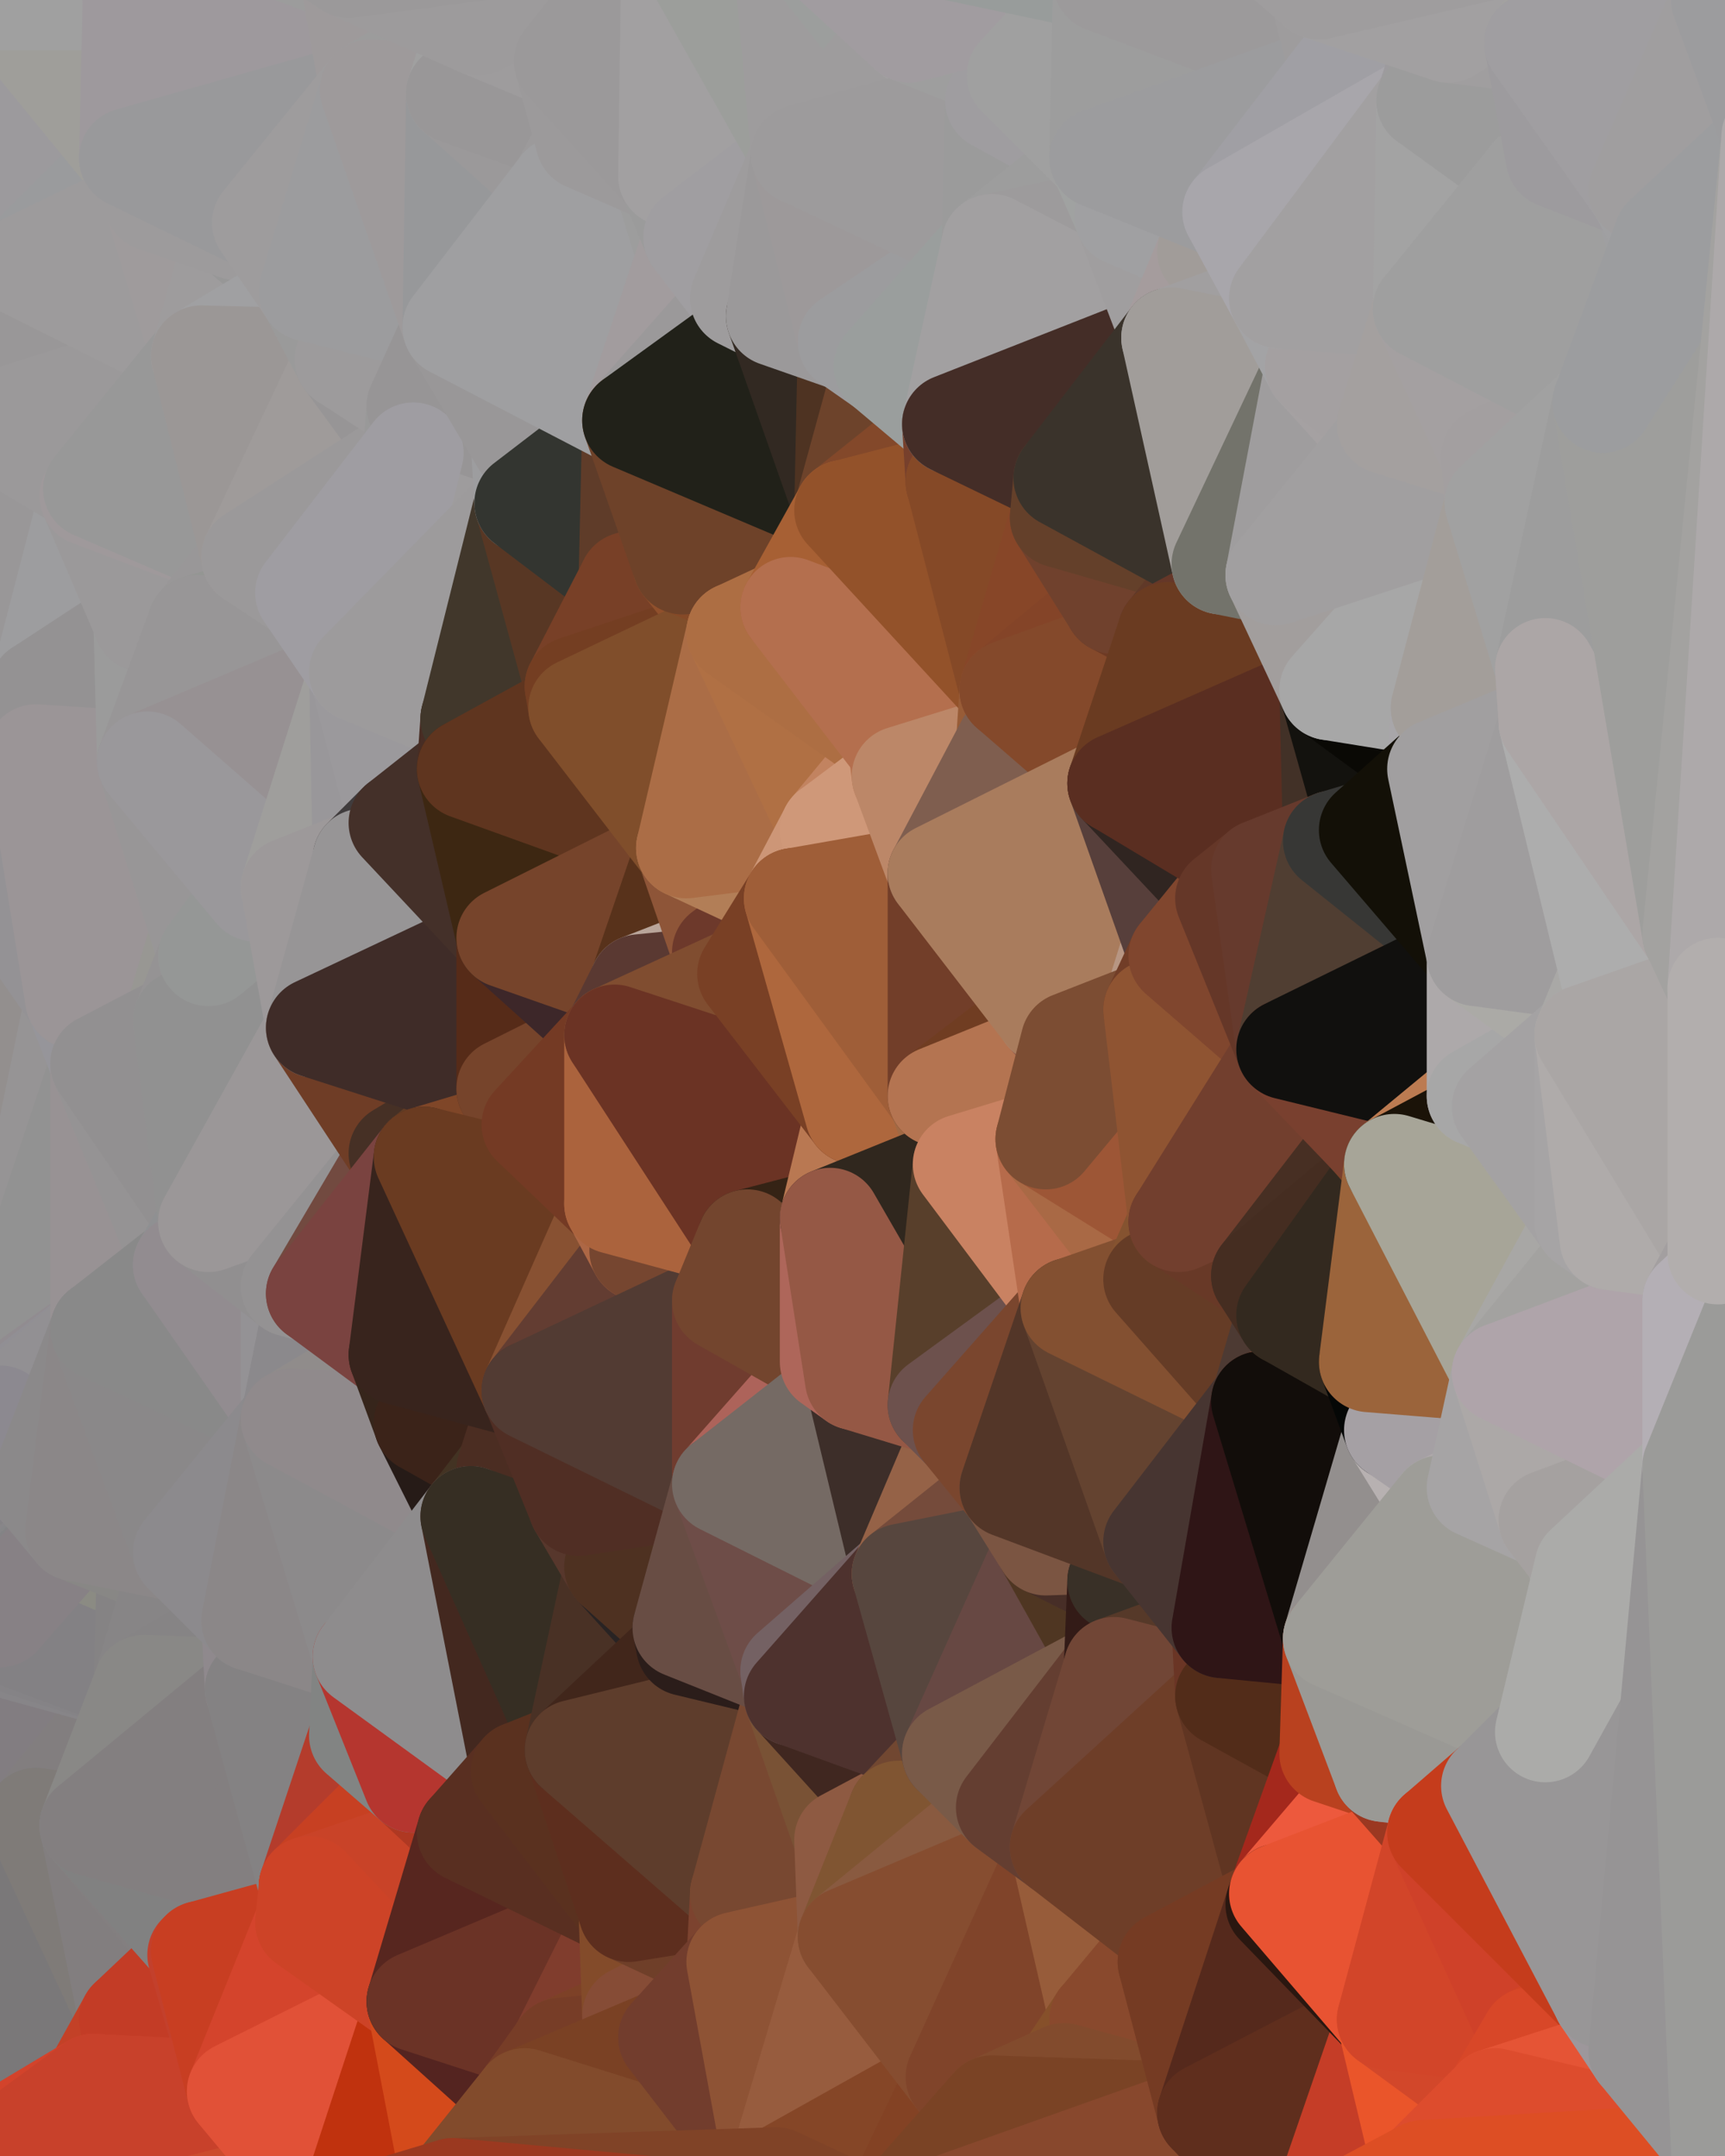 <?xml version="1.0" standalone="yes"?>
<svg width="480" height="600" xmlns="http://www.w3.org/2000/svg" version="1.1" ><polygon points="-34,148 -34,518 -18,444" fill="rgba(144, 142, 147, 1)" stroke="rgba(144, 142, 147, 1)" stroke-width="28" stroke-linejoin="round"/>
		<polygon points="-18,222 -34,148 -18,444" fill="rgba(144, 145, 149, 1)" stroke="rgba(144, 145, 149, 1)" stroke-width="28" stroke-linejoin="round"/>
		<polygon points="-34,518 -19,500 -18,444" fill="rgba(132, 127, 131, 1)" stroke="rgba(132, 127, 131, 1)" stroke-width="28" stroke-linejoin="round"/>
		<polygon points="-19,204 -34,148 -18,222" fill="rgba(147, 147, 147, 1)" stroke="rgba(147, 147, 147, 1)" stroke-width="28" stroke-linejoin="round"/>
		<polygon points="-4,118 -34,148 -3,130" fill="rgba(152, 151, 156, 1)" stroke="rgba(152, 151, 156, 1)" stroke-width="28" stroke-linejoin="round"/>
		<polygon points="-18,444 0,458 0,456" fill="rgba(136, 129, 136, 1)" stroke="rgba(136, 129, 136, 1)" stroke-width="28" stroke-linejoin="round"/>
		<polygon points="0,454 -18,444 0,456" fill="rgba(135, 128, 135, 1)" stroke="rgba(135, 128, 135, 1)" stroke-width="28" stroke-linejoin="round"/>
		<polygon points="0,458 -18,444 0,460" fill="rgba(137, 130, 137, 1)" stroke="rgba(137, 130, 137, 1)" stroke-width="28" stroke-linejoin="round"/>
		<polygon points="-18,444 0,462 0,460" fill="rgba(135, 128, 135, 1)" stroke="rgba(135, 128, 135, 1)" stroke-width="28" stroke-linejoin="round"/>
		<polygon points="0,452 -18,444 0,454" fill="rgba(137, 130, 137, 1)" stroke="rgba(137, 130, 137, 1)" stroke-width="28" stroke-linejoin="round"/>
		<polygon points="-18,444 0,468 0,464" fill="rgba(131, 131, 133, 1)" stroke="rgba(131, 131, 133, 1)" stroke-width="28" stroke-linejoin="round"/>
		<polygon points="0,462 -18,444 0,464" fill="rgba(132, 133, 137, 1)" stroke="rgba(132, 133, 137, 1)" stroke-width="28" stroke-linejoin="round"/>
		<polygon points="0,450 -18,444 0,452" fill="rgba(139, 132, 139, 1)" stroke="rgba(139, 132, 139, 1)" stroke-width="28" stroke-linejoin="round"/>
		<polygon points="0,448 -18,444 0,450" fill="rgba(130, 130, 132, 1)" stroke="rgba(130, 130, 132, 1)" stroke-width="28" stroke-linejoin="round"/>
		<polygon points="0,446 -18,444 0,448" fill="rgba(129, 129, 131, 1)" stroke="rgba(129, 129, 131, 1)" stroke-width="28" stroke-linejoin="round"/>
		<polygon points="-18,444 -19,500 0,468" fill="rgba(132, 132, 134, 1)" stroke="rgba(132, 132, 134, 1)" stroke-width="28" stroke-linejoin="round"/>
		<polygon points="-19,500 -4,488 0,468" fill="rgba(130, 128, 131, 1)" stroke="rgba(130, 128, 131, 1)" stroke-width="28" stroke-linejoin="round"/>
		<polygon points="-3,574 -34,518 0,599" fill="rgba(172, 54, 40, 1)" stroke="rgba(172, 54, 40, 1)" stroke-width="28" stroke-linejoin="round"/>
		<polygon points="-18,222 -18,444 0,380" fill="rgba(146, 144, 145, 1)" stroke="rgba(146, 144, 145, 1)" stroke-width="28" stroke-linejoin="round"/>
		<polygon points="-18,444 0,386 0,380" fill="rgba(139, 137, 142, 1)" stroke="rgba(139, 137, 142, 1)" stroke-width="28" stroke-linejoin="round"/>
		<polygon points="-18,444 0,388 0,386" fill="rgba(140, 138, 141, 1)" stroke="rgba(140, 138, 141, 1)" stroke-width="28" stroke-linejoin="round"/>
		<polygon points="-18,444 0,390 0,388" fill="rgba(137, 135, 136, 1)" stroke="rgba(137, 135, 136, 1)" stroke-width="28" stroke-linejoin="round"/>
		<polygon points="-18,444 0,392 0,390" fill="rgba(136, 134, 137, 1)" stroke="rgba(136, 134, 137, 1)" stroke-width="28" stroke-linejoin="round"/>
		<polygon points="-18,444 0,394 0,392" fill="rgba(139, 137, 140, 1)" stroke="rgba(139, 137, 140, 1)" stroke-width="28" stroke-linejoin="round"/>
		<polygon points="-18,444 0,396 0,394" fill="rgba(137, 135, 138, 1)" stroke="rgba(137, 135, 138, 1)" stroke-width="28" stroke-linejoin="round"/>
		<polygon points="-18,444 0,398 0,396" fill="rgba(135, 133, 136, 1)" stroke="rgba(135, 133, 136, 1)" stroke-width="28" stroke-linejoin="round"/>
		<polygon points="0,444 -18,444 0,446" fill="rgba(128, 128, 130, 1)" stroke="rgba(128, 128, 130, 1)" stroke-width="28" stroke-linejoin="round"/>
		<polygon points="0,398 -18,444 0,400" fill="rgba(138, 136, 139, 1)" stroke="rgba(138, 136, 139, 1)" stroke-width="28" stroke-linejoin="round"/>
		<polygon points="-18,444 0,402 0,400" fill="rgba(139, 137, 140, 1)" stroke="rgba(139, 137, 140, 1)" stroke-width="28" stroke-linejoin="round"/>
		<polygon points="-18,444 0,404 0,402" fill="rgba(137, 133, 130, 1)" stroke="rgba(137, 133, 130, 1)" stroke-width="28" stroke-linejoin="round"/>
		<polygon points="-18,444 0,406 0,404" fill="rgba(137, 133, 132, 1)" stroke="rgba(137, 133, 132, 1)" stroke-width="28" stroke-linejoin="round"/>
		<polygon points="-18,444 0,408 0,406" fill="rgba(141, 139, 140, 1)" stroke="rgba(141, 139, 140, 1)" stroke-width="28" stroke-linejoin="round"/>
		<polygon points="-18,444 0,410 0,408" fill="rgba(136, 134, 135, 1)" stroke="rgba(136, 134, 135, 1)" stroke-width="28" stroke-linejoin="round"/>
		<polygon points="-18,444 0,412 0,410" fill="rgba(133, 133, 135, 1)" stroke="rgba(133, 133, 135, 1)" stroke-width="28" stroke-linejoin="round"/>
		<polygon points="-18,444 0,414 0,412" fill="rgba(133, 132, 137, 1)" stroke="rgba(133, 132, 137, 1)" stroke-width="28" stroke-linejoin="round"/>
		<polygon points="-18,444 0,416 0,414" fill="rgba(130, 136, 134, 1)" stroke="rgba(130, 136, 134, 1)" stroke-width="28" stroke-linejoin="round"/>
		<polygon points="-18,444 0,418 0,416" fill="rgba(128, 132, 131, 1)" stroke="rgba(128, 132, 131, 1)" stroke-width="28" stroke-linejoin="round"/>
		<polygon points="-18,444 0,420 0,418" fill="rgba(132, 134, 133, 1)" stroke="rgba(132, 134, 133, 1)" stroke-width="28" stroke-linejoin="round"/>
		<polygon points="-18,444 0,422 0,420" fill="rgba(142, 142, 142, 1)" stroke="rgba(142, 142, 142, 1)" stroke-width="28" stroke-linejoin="round"/>
		<polygon points="-18,444 0,424 0,422" fill="rgba(142, 140, 141, 1)" stroke="rgba(142, 140, 141, 1)" stroke-width="28" stroke-linejoin="round"/>
		<polygon points="-18,444 0,426 0,424" fill="rgba(135, 131, 132, 1)" stroke="rgba(135, 131, 132, 1)" stroke-width="28" stroke-linejoin="round"/>
		<polygon points="-18,444 0,428 0,426" fill="rgba(131, 135, 136, 1)" stroke="rgba(131, 135, 136, 1)" stroke-width="28" stroke-linejoin="round"/>
		<polygon points="-18,444 0,430 0,428" fill="rgba(132, 136, 137, 1)" stroke="rgba(132, 136, 137, 1)" stroke-width="28" stroke-linejoin="round"/>
		<polygon points="-18,444 0,432 0,430" fill="rgba(133, 133, 135, 1)" stroke="rgba(133, 133, 135, 1)" stroke-width="28" stroke-linejoin="round"/>
		<polygon points="-18,444 0,434 0,432" fill="rgba(135, 133, 136, 1)" stroke="rgba(135, 133, 136, 1)" stroke-width="28" stroke-linejoin="round"/>
		<polygon points="-18,444 0,436 0,434" fill="rgba(139, 134, 138, 1)" stroke="rgba(139, 134, 138, 1)" stroke-width="28" stroke-linejoin="round"/>
		<polygon points="-18,444 0,438 0,436" fill="rgba(139, 130, 135, 1)" stroke="rgba(139, 130, 135, 1)" stroke-width="28" stroke-linejoin="round"/>
		<polygon points="-18,444 0,440 0,438" fill="rgba(135, 135, 137, 1)" stroke="rgba(135, 135, 137, 1)" stroke-width="28" stroke-linejoin="round"/>
		<polygon points="-18,444 0,442 0,440" fill="rgba(132, 132, 134, 1)" stroke="rgba(132, 132, 134, 1)" stroke-width="28" stroke-linejoin="round"/>
		<polygon points="-18,444 0,444 0,442" fill="rgba(133, 133, 135, 1)" stroke="rgba(133, 133, 135, 1)" stroke-width="28" stroke-linejoin="round"/>
		<polygon points="-3,574 0,599 6,592" fill="rgba(201, 65, 41, 1)" stroke="rgba(201, 65, 41, 1)" stroke-width="28" stroke-linejoin="round"/>
		<polygon points="-34,148 -4,118 6,74" fill="rgba(154, 153, 158, 1)" stroke="rgba(154, 153, 158, 1)" stroke-width="28" stroke-linejoin="round"/>
		<polygon points="0,0 -34,148 6,74" fill="rgba(154, 156, 155, 1)" stroke="rgba(154, 156, 155, 1)" stroke-width="28" stroke-linejoin="round"/>
		<polygon points="-19,204 -18,222 10,210" fill="rgba(151, 150, 148, 1)" stroke="rgba(151, 150, 148, 1)" stroke-width="28" stroke-linejoin="round"/>
		<polygon points="-4,488 -19,500 10,506" fill="rgba(127, 127, 127, 1)" stroke="rgba(127, 127, 127, 1)" stroke-width="28" stroke-linejoin="round"/>
		<polygon points="-19,204 10,210 11,192" fill="rgba(151, 149, 150, 1)" stroke="rgba(151, 149, 150, 1)" stroke-width="28" stroke-linejoin="round"/>
		<polygon points="-34,148 -19,204 11,192" fill="rgba(147, 148, 143, 1)" stroke="rgba(147, 148, 143, 1)" stroke-width="28" stroke-linejoin="round"/>
		<polygon points="0,404 0,406 11,414" fill="rgba(135, 133, 134, 1)" stroke="rgba(135, 133, 134, 1)" stroke-width="28" stroke-linejoin="round"/>
		<polygon points="0,406 0,408 11,414" fill="rgba(138, 136, 139, 1)" stroke="rgba(138, 136, 139, 1)" stroke-width="28" stroke-linejoin="round"/>
		<polygon points="0,408 0,410 11,414" fill="rgba(138, 136, 139, 1)" stroke="rgba(138, 136, 139, 1)" stroke-width="28" stroke-linejoin="round"/>
		<polygon points="0,410 0,412 11,414" fill="rgba(137, 135, 138, 1)" stroke="rgba(137, 135, 138, 1)" stroke-width="28" stroke-linejoin="round"/>
		<polygon points="0,412 0,414 11,414" fill="rgba(138, 136, 139, 1)" stroke="rgba(138, 136, 139, 1)" stroke-width="28" stroke-linejoin="round"/>
		<polygon points="0,414 0,416 11,414" fill="rgba(140, 138, 141, 1)" stroke="rgba(140, 138, 141, 1)" stroke-width="28" stroke-linejoin="round"/>
		<polygon points="0,416 0,418 11,414" fill="rgba(140, 138, 141, 1)" stroke="rgba(140, 138, 141, 1)" stroke-width="28" stroke-linejoin="round"/>
		<polygon points="0,418 0,420 11,414" fill="rgba(138, 134, 135, 1)" stroke="rgba(138, 134, 135, 1)" stroke-width="28" stroke-linejoin="round"/>
		<polygon points="0,420 0,422 11,414" fill="rgba(136, 134, 135, 1)" stroke="rgba(136, 134, 135, 1)" stroke-width="28" stroke-linejoin="round"/>
		<polygon points="0,422 0,424 11,414" fill="rgba(136, 134, 135, 1)" stroke="rgba(136, 134, 135, 1)" stroke-width="28" stroke-linejoin="round"/>
		<polygon points="-19,500 -34,518 10,506" fill="rgba(127, 127, 127, 1)" stroke="rgba(127, 127, 127, 1)" stroke-width="28" stroke-linejoin="round"/>
		<polygon points="0,424 0,426 21,426" fill="rgba(140, 136, 137, 1)" stroke="rgba(140, 136, 137, 1)" stroke-width="28" stroke-linejoin="round"/>
		<polygon points="11,414 0,424 21,426" fill="rgba(131, 129, 132, 1)" stroke="rgba(131, 129, 132, 1)" stroke-width="28" stroke-linejoin="round"/>
		<polygon points="0,426 0,428 21,426" fill="rgba(135, 131, 132, 1)" stroke="rgba(135, 131, 132, 1)" stroke-width="28" stroke-linejoin="round"/>
		<polygon points="0,428 0,430 21,426" fill="rgba(137, 133, 134, 1)" stroke="rgba(137, 133, 134, 1)" stroke-width="28" stroke-linejoin="round"/>
		<polygon points="0,430 0,432 21,426" fill="rgba(139, 137, 138, 1)" stroke="rgba(139, 137, 138, 1)" stroke-width="28" stroke-linejoin="round"/>
		<polygon points="0,432 0,434 21,426" fill="rgba(133, 131, 132, 1)" stroke="rgba(133, 131, 132, 1)" stroke-width="28" stroke-linejoin="round"/>
		<polygon points="0,434 0,436 21,426" fill="rgba(133, 131, 132, 1)" stroke="rgba(133, 131, 132, 1)" stroke-width="28" stroke-linejoin="round"/>
		<polygon points="0,402 0,404 11,414" fill="rgba(137, 135, 136, 1)" stroke="rgba(137, 135, 136, 1)" stroke-width="28" stroke-linejoin="round"/>
		<polygon points="-18,222 0,380 21,278" fill="rgba(147, 143, 142, 1)" stroke="rgba(147, 143, 142, 1)" stroke-width="28" stroke-linejoin="round"/>
		<polygon points="-3,574 6,592 26,580" fill="rgba(205, 62, 45, 1)" stroke="rgba(205, 62, 45, 1)" stroke-width="28" stroke-linejoin="round"/>
		<polygon points="-3,130 25,138 26,136" fill="rgba(154, 156, 155, 1)" stroke="rgba(154, 156, 155, 1)" stroke-width="28" stroke-linejoin="round"/>
		<polygon points="0,436 0,438 21,426" fill="rgba(136, 134, 137, 1)" stroke="rgba(136, 134, 137, 1)" stroke-width="28" stroke-linejoin="round"/>
		<polygon points="0,400 0,402 11,414" fill="rgba(139, 137, 140, 1)" stroke="rgba(139, 137, 140, 1)" stroke-width="28" stroke-linejoin="round"/>
		<polygon points="21,278 0,380 28,296" fill="rgba(150, 148, 149, 1)" stroke="rgba(150, 148, 149, 1)" stroke-width="28" stroke-linejoin="round"/>
		<polygon points="0,380 0,386 28,370" fill="rgba(145, 140, 144, 1)" stroke="rgba(145, 140, 144, 1)" stroke-width="28" stroke-linejoin="round"/>
		<polygon points="-4,118 -3,130 26,136" fill="rgba(157, 156, 151, 1)" stroke="rgba(157, 156, 151, 1)" stroke-width="28" stroke-linejoin="round"/>
		<polygon points="-3,130 11,192 25,138" fill="rgba(149, 151, 150, 1)" stroke="rgba(149, 151, 150, 1)" stroke-width="28" stroke-linejoin="round"/>
		<polygon points="0,438 0,440 21,426" fill="rgba(135, 133, 136, 1)" stroke="rgba(135, 133, 136, 1)" stroke-width="28" stroke-linejoin="round"/>
		<polygon points="0,440 0,442 21,426" fill="rgba(133, 131, 134, 1)" stroke="rgba(133, 131, 134, 1)" stroke-width="28" stroke-linejoin="round"/>
		<polygon points="0,442 0,444 21,426" fill="rgba(136, 134, 137, 1)" stroke="rgba(136, 134, 137, 1)" stroke-width="28" stroke-linejoin="round"/>
		<polygon points="-3,130 -34,148 11,192" fill="rgba(153, 151, 152, 1)" stroke="rgba(153, 151, 152, 1)" stroke-width="28" stroke-linejoin="round"/>
		<polygon points="0,398 0,400 11,414" fill="rgba(140, 138, 143, 1)" stroke="rgba(140, 138, 143, 1)" stroke-width="28" stroke-linejoin="round"/>
		<polygon points="-34,518 -3,574 10,506" fill="rgba(125, 124, 129, 1)" stroke="rgba(125, 124, 129, 1)" stroke-width="28" stroke-linejoin="round"/>
		<polygon points="0,0 6,74 36,44" fill="rgba(156, 154, 157, 1)" stroke="rgba(156, 154, 157, 1)" stroke-width="28" stroke-linejoin="round"/>
		<polygon points="-3,574 26,580 36,562" fill="rgba(198, 62, 38, 1)" stroke="rgba(198, 62, 38, 1)" stroke-width="28" stroke-linejoin="round"/>
		<polygon points="0,386 0,388 28,370" fill="rgba(143, 138, 142, 1)" stroke="rgba(143, 138, 142, 1)" stroke-width="28" stroke-linejoin="round"/>
		<polygon points="0,444 0,446 21,426" fill="rgba(134, 134, 136, 1)" stroke="rgba(134, 134, 136, 1)" stroke-width="28" stroke-linejoin="round"/>
		<polygon points="0,396 0,398 11,414" fill="rgba(140, 138, 143, 1)" stroke="rgba(140, 138, 143, 1)" stroke-width="28" stroke-linejoin="round"/>
		<polygon points="0,464 0,468 40,469" fill="rgba(136, 131, 135, 1)" stroke="rgba(136, 131, 135, 1)" stroke-width="28" stroke-linejoin="round"/>
		<polygon points="0,462 0,464 40,469" fill="rgba(134, 129, 133, 1)" stroke="rgba(134, 129, 133, 1)" stroke-width="28" stroke-linejoin="round"/>
		<polygon points="0,388 0,390 28,370" fill="rgba(144, 139, 143, 1)" stroke="rgba(144, 139, 143, 1)" stroke-width="28" stroke-linejoin="round"/>
		<polygon points="0,458 0,460 40,469" fill="rgba(133, 131, 134, 1)" stroke="rgba(133, 131, 134, 1)" stroke-width="28" stroke-linejoin="round"/>
		<polygon points="0,460 0,462 40,469" fill="rgba(130, 128, 131, 1)" stroke="rgba(130, 128, 131, 1)" stroke-width="28" stroke-linejoin="round"/>
		<polygon points="25,138 11,192 40,173" fill="rgba(157, 157, 159, 1)" stroke="rgba(157, 157, 159, 1)" stroke-width="28" stroke-linejoin="round"/>
		<polygon points="0,446 0,448 21,426" fill="rgba(131, 131, 133, 1)" stroke="rgba(131, 131, 133, 1)" stroke-width="28" stroke-linejoin="round"/>
		<polygon points="36,44 6,74 43,56" fill="rgba(154, 155, 157, 1)" stroke="rgba(154, 155, 157, 1)" stroke-width="28" stroke-linejoin="round"/>
		<polygon points="0,450 0,452 41,434" fill="rgba(136, 134, 137, 1)" stroke="rgba(136, 134, 137, 1)" stroke-width="28" stroke-linejoin="round"/>
		<polygon points="0,452 40,469 41,434" fill="rgba(130, 128, 129, 1)" stroke="rgba(130, 128, 129, 1)" stroke-width="28" stroke-linejoin="round"/>
		<polygon points="21,426 0,450 41,434" fill="rgba(139, 139, 131, 1)" stroke="rgba(139, 139, 131, 1)" stroke-width="28" stroke-linejoin="round"/>
		<polygon points="11,192 10,210 41,212" fill="rgba(146, 146, 146, 1)" stroke="rgba(146, 146, 146, 1)" stroke-width="28" stroke-linejoin="round"/>
		<polygon points="0,468 -4,488 40,469" fill="rgba(130, 125, 129, 1)" stroke="rgba(130, 125, 129, 1)" stroke-width="28" stroke-linejoin="round"/>
		<polygon points="-4,488 10,506 40,469" fill="rgba(130, 125, 129, 1)" stroke="rgba(130, 125, 129, 1)" stroke-width="28" stroke-linejoin="round"/>
		<polygon points="10,506 25,508 40,469" fill="rgba(130, 126, 127, 1)" stroke="rgba(130, 126, 127, 1)" stroke-width="28" stroke-linejoin="round"/>
		<polygon points="0,456 0,458 40,469" fill="rgba(135, 133, 136, 1)" stroke="rgba(135, 133, 136, 1)" stroke-width="28" stroke-linejoin="round"/>
		<polygon points="0,454 0,456 40,469" fill="rgba(133, 131, 134, 1)" stroke="rgba(133, 131, 134, 1)" stroke-width="28" stroke-linejoin="round"/>
		<polygon points="0,452 0,454 40,469" fill="rgba(131, 129, 132, 1)" stroke="rgba(131, 129, 132, 1)" stroke-width="28" stroke-linejoin="round"/>
		<polygon points="0,0 36,44 37,0" fill="rgba(159, 158, 154, 1)" stroke="rgba(159, 158, 154, 1)" stroke-width="28" stroke-linejoin="round"/>
		<polygon points="10,506 -3,574 36,562" fill="rgba(122, 120, 121, 1)" stroke="rgba(122, 120, 121, 1)" stroke-width="28" stroke-linejoin="round"/>
		<polygon points="25,508 10,506 36,562" fill="rgba(127, 123, 120, 1)" stroke="rgba(127, 123, 120, 1)" stroke-width="28" stroke-linejoin="round"/>
		<polygon points="0,380 28,370 28,296" fill="rgba(146, 146, 146, 1)" stroke="rgba(146, 146, 146, 1)" stroke-width="28" stroke-linejoin="round"/>
		<polygon points="0,390 0,392 28,370" fill="rgba(145, 140, 144, 1)" stroke="rgba(145, 140, 144, 1)" stroke-width="28" stroke-linejoin="round"/>
		<polygon points="0,392 0,394 28,370" fill="rgba(145, 143, 148, 1)" stroke="rgba(145, 143, 148, 1)" stroke-width="28" stroke-linejoin="round"/>
		<polygon points="0,394 11,414 28,370" fill="rgba(146, 144, 147, 1)" stroke="rgba(146, 144, 147, 1)" stroke-width="28" stroke-linejoin="round"/>
		<polygon points="0,448 0,450 21,426" fill="rgba(135, 129, 133, 1)" stroke="rgba(135, 129, 133, 1)" stroke-width="28" stroke-linejoin="round"/>
		<polygon points="10,210 -18,222 21,278" fill="rgba(148, 146, 149, 1)" stroke="rgba(148, 146, 149, 1)" stroke-width="28" stroke-linejoin="round"/>
		<polygon points="0,394 0,396 11,414" fill="rgba(140, 137, 144, 1)" stroke="rgba(140, 137, 144, 1)" stroke-width="28" stroke-linejoin="round"/>
		<polygon points="21,278 28,296 51,284" fill="rgba(150, 149, 154, 1)" stroke="rgba(150, 149, 154, 1)" stroke-width="28" stroke-linejoin="round"/>
		<polygon points="40,173 11,192 41,212" fill="rgba(148, 146, 147, 1)" stroke="rgba(148, 146, 147, 1)" stroke-width="28" stroke-linejoin="round"/>
		<polygon points="6,74 -4,118 56,99" fill="rgba(153, 151, 152, 1)" stroke="rgba(153, 151, 152, 1)" stroke-width="28" stroke-linejoin="round"/>
		<polygon points="-4,118 26,136 56,99" fill="rgba(155, 153, 154, 1)" stroke="rgba(155, 153, 154, 1)" stroke-width="28" stroke-linejoin="round"/>
		<polygon points="25,508 36,562 55,544" fill="rgba(130, 126, 127, 1)" stroke="rgba(130, 126, 127, 1)" stroke-width="28" stroke-linejoin="round"/>
		<polygon points="28,296 28,370 51,352" fill="rgba(152, 146, 148, 1)" stroke="rgba(152, 146, 148, 1)" stroke-width="28" stroke-linejoin="round"/>
		<polygon points="41,212 21,278 58,266" fill="rgba(147, 145, 148, 1)" stroke="rgba(147, 145, 148, 1)" stroke-width="28" stroke-linejoin="round"/>
		<polygon points="21,278 51,284 58,266" fill="rgba(152, 151, 147, 1)" stroke="rgba(152, 151, 147, 1)" stroke-width="28" stroke-linejoin="round"/>
		<polygon points="28,296 51,352 58,340" fill="rgba(149, 147, 148, 1)" stroke="rgba(149, 147, 148, 1)" stroke-width="28" stroke-linejoin="round"/>
		<polygon points="43,56 6,74 56,99" fill="rgba(157, 155, 156, 1)" stroke="rgba(157, 155, 156, 1)" stroke-width="28" stroke-linejoin="round"/>
		<polygon points="25,508 55,544 56,543" fill="rgba(131, 127, 128, 1)" stroke="rgba(131, 127, 128, 1)" stroke-width="28" stroke-linejoin="round"/>
		<polygon points="10,210 21,278 41,212" fill="rgba(155, 149, 151, 1)" stroke="rgba(155, 149, 151, 1)" stroke-width="28" stroke-linejoin="round"/>
		<polygon points="36,562 26,580 66,582" fill="rgba(195, 65, 39, 1)" stroke="rgba(195, 65, 39, 1)" stroke-width="28" stroke-linejoin="round"/>
		<polygon points="40,173 41,212 55,174" fill="rgba(155, 155, 155, 1)" stroke="rgba(155, 155, 155, 1)" stroke-width="28" stroke-linejoin="round"/>
		<polygon points="41,434 40,469 51,432" fill="rgba(133, 131, 132, 1)" stroke="rgba(133, 131, 132, 1)" stroke-width="28" stroke-linejoin="round"/>
		<polygon points="21,426 41,434 51,432" fill="rgba(136, 135, 133, 1)" stroke="rgba(136, 135, 133, 1)" stroke-width="28" stroke-linejoin="round"/>
		<polygon points="51,432 40,469 70,451" fill="rgba(135, 133, 134, 1)" stroke="rgba(135, 133, 134, 1)" stroke-width="28" stroke-linejoin="round"/>
		<polygon points="40,173 55,174 70,155" fill="rgba(153, 151, 152, 1)" stroke="rgba(153, 151, 152, 1)" stroke-width="28" stroke-linejoin="round"/>
		<polygon points="25,138 40,173 70,155" fill="rgba(155, 153, 154, 1)" stroke="rgba(155, 153, 154, 1)" stroke-width="28" stroke-linejoin="round"/>
		<polygon points="43,56 56,99 66,64" fill="rgba(159, 155, 156, 1)" stroke="rgba(159, 155, 156, 1)" stroke-width="28" stroke-linejoin="round"/>
		<polygon points="41,212 58,266 71,248" fill="rgba(152, 150, 151, 1)" stroke="rgba(152, 150, 151, 1)" stroke-width="28" stroke-linejoin="round"/>
		<polygon points="26,136 25,138 70,155" fill="rgba(159, 153, 155, 1)" stroke="rgba(159, 153, 155, 1)" stroke-width="28" stroke-linejoin="round"/>
		<polygon points="0,0 37,0 67,-29" fill="rgba(160, 160, 160, 1)" stroke="rgba(160, 160, 160, 1)" stroke-width="28" stroke-linejoin="round"/>
		<polygon points="11,414 21,426 28,370" fill="rgba(139, 137, 138, 1)" stroke="rgba(139, 137, 138, 1)" stroke-width="28" stroke-linejoin="round"/>
		<polygon points="70,451 40,469 71,470" fill="rgba(134, 132, 133, 1)" stroke="rgba(134, 132, 133, 1)" stroke-width="28" stroke-linejoin="round"/>
		<polygon points="55,544 36,562 66,582" fill="rgba(195, 60, 38, 1)" stroke="rgba(195, 60, 38, 1)" stroke-width="28" stroke-linejoin="round"/>
		<polygon points="51,284 28,296 58,340" fill="rgba(146, 144, 145, 1)" stroke="rgba(146, 144, 145, 1)" stroke-width="28" stroke-linejoin="round"/>
		<polygon points="28,370 21,426 51,432" fill="rgba(139, 135, 136, 1)" stroke="rgba(139, 135, 136, 1)" stroke-width="28" stroke-linejoin="round"/>
		<polygon points="28,370 51,432 81,395" fill="rgba(138, 136, 137, 1)" stroke="rgba(138, 136, 137, 1)" stroke-width="28" stroke-linejoin="round"/>
		<polygon points="51,352 28,370 81,395" fill="rgba(137, 137, 137, 1)" stroke="rgba(137, 137, 137, 1)" stroke-width="28" stroke-linejoin="round"/>
		<polygon points="58,340 51,352 81,358" fill="rgba(143, 144, 146, 1)" stroke="rgba(143, 144, 146, 1)" stroke-width="28" stroke-linejoin="round"/>
		<polygon points="56,99 26,136 70,155" fill="rgba(152, 152, 152, 1)" stroke="rgba(152, 152, 152, 1)" stroke-width="28" stroke-linejoin="round"/>
		<polygon points="56,543 85,535 86,525" fill="rgba(172, 57, 39, 1)" stroke="rgba(172, 57, 39, 1)" stroke-width="28" stroke-linejoin="round"/>
		<polygon points="66,64 56,99 86,81" fill="rgba(158, 156, 157, 1)" stroke="rgba(158, 156, 157, 1)" stroke-width="28" stroke-linejoin="round"/>
		<polygon points="73,62 66,64 86,81" fill="rgba(151, 151, 151, 1)" stroke="rgba(151, 151, 151, 1)" stroke-width="28" stroke-linejoin="round"/>
		<polygon points="70,155 55,174 85,165" fill="rgba(153, 151, 152, 1)" stroke="rgba(153, 151, 152, 1)" stroke-width="28" stroke-linejoin="round"/>
		<polygon points="40,469 25,508 71,470" fill="rgba(137, 136, 134, 1)" stroke="rgba(137, 136, 134, 1)" stroke-width="28" stroke-linejoin="round"/>
		<polygon points="58,266 51,284 88,286" fill="rgba(149, 147, 148, 1)" stroke="rgba(149, 147, 148, 1)" stroke-width="28" stroke-linejoin="round"/>
		<polygon points="25,508 56,543 86,525" fill="rgba(129, 129, 129, 1)" stroke="rgba(129, 129, 129, 1)" stroke-width="28" stroke-linejoin="round"/>
		<polygon points="71,470 25,508 86,525" fill="rgba(131, 127, 128, 1)" stroke="rgba(131, 127, 128, 1)" stroke-width="28" stroke-linejoin="round"/>
		<polygon points="81,358 51,352 81,395" fill="rgba(146, 140, 144, 1)" stroke="rgba(146, 140, 144, 1)" stroke-width="28" stroke-linejoin="round"/>
		<polygon points="36,44 43,56 73,62" fill="rgba(157, 155, 156, 1)" stroke="rgba(157, 155, 156, 1)" stroke-width="28" stroke-linejoin="round"/>
		<polygon points="43,56 66,64 73,62" fill="rgba(157, 155, 156, 1)" stroke="rgba(157, 155, 156, 1)" stroke-width="28" stroke-linejoin="round"/>
		<polygon points="56,543 55,544 66,582" fill="rgba(195, 64, 44, 1)" stroke="rgba(195, 64, 44, 1)" stroke-width="28" stroke-linejoin="round"/>
		<polygon points="6,592 0,599 26,580" fill="rgba(211, 67, 43, 1)" stroke="rgba(211, 67, 43, 1)" stroke-width="28" stroke-linejoin="round"/>
		<polygon points="86,81 56,99 96,100" fill="rgba(160, 160, 162, 1)" stroke="rgba(160, 160, 162, 1)" stroke-width="28" stroke-linejoin="round"/>
		<polygon points="67,-29 37,0 97,-9" fill="rgba(157, 155, 156, 1)" stroke="rgba(157, 155, 156, 1)" stroke-width="28" stroke-linejoin="round"/>
		<polygon points="66,582 0,599 96,618" fill="rgba(204, 75, 46, 1)" stroke="rgba(204, 75, 46, 1)" stroke-width="28" stroke-linejoin="round"/>
		<polygon points="81,358 81,395 88,360" fill="rgba(148, 146, 149, 1)" stroke="rgba(148, 146, 149, 1)" stroke-width="28" stroke-linejoin="round"/>
		<polygon points="81,247 58,266 88,286" fill="rgba(154, 152, 153, 1)" stroke="rgba(154, 152, 153, 1)" stroke-width="28" stroke-linejoin="round"/>
		<polygon points="51,284 58,340 88,286" fill="rgba(145, 145, 145, 1)" stroke="rgba(145, 145, 145, 1)" stroke-width="28" stroke-linejoin="round"/>
		<polygon points="71,248 58,266 81,247" fill="rgba(149, 151, 150, 1)" stroke="rgba(149, 151, 150, 1)" stroke-width="28" stroke-linejoin="round"/>
		<polygon points="26,580 0,599 66,582" fill="rgba(200, 65, 43, 1)" stroke="rgba(200, 65, 43, 1)" stroke-width="28" stroke-linejoin="round"/>
		<polygon points="85,165 55,174 100,187" fill="rgba(148, 150, 147, 1)" stroke="rgba(148, 150, 147, 1)" stroke-width="28" stroke-linejoin="round"/>
		<polygon points="70,451 71,470 101,461" fill="rgba(143, 137, 141, 1)" stroke="rgba(143, 137, 141, 1)" stroke-width="28" stroke-linejoin="round"/>
		<polygon points="56,543 66,582 85,535" fill="rgba(200, 62, 34, 1)" stroke="rgba(200, 62, 34, 1)" stroke-width="28" stroke-linejoin="round"/>
		<polygon points="97,-9 37,0 103,25" fill="rgba(156, 156, 156, 1)" stroke="rgba(156, 156, 156, 1)" stroke-width="28" stroke-linejoin="round"/>
		<polygon points="37,0 36,44 103,25" fill="rgba(158, 153, 157, 1)" stroke="rgba(158, 153, 157, 1)" stroke-width="28" stroke-linejoin="round"/>
		<polygon points="36,44 73,62 103,25" fill="rgba(153, 153, 155, 1)" stroke="rgba(153, 153, 155, 1)" stroke-width="28" stroke-linejoin="round"/>
		<polygon points="71,470 100,483 101,461" fill="rgba(139, 133, 135, 1)" stroke="rgba(139, 133, 135, 1)" stroke-width="28" stroke-linejoin="round"/>
		<polygon points="71,470 86,525 100,483" fill="rgba(132, 130, 131, 1)" stroke="rgba(132, 130, 131, 1)" stroke-width="28" stroke-linejoin="round"/>
		<polygon points="55,174 41,212 100,187" fill="rgba(152, 150, 151, 1)" stroke="rgba(152, 150, 151, 1)" stroke-width="28" stroke-linejoin="round"/>
		<polygon points="41,212 81,247 100,187" fill="rgba(151, 145, 147, 1)" stroke="rgba(151, 145, 147, 1)" stroke-width="28" stroke-linejoin="round"/>
		<polygon points="56,99 70,155 96,100" fill="rgba(155, 151, 150, 1)" stroke="rgba(155, 151, 150, 1)" stroke-width="28" stroke-linejoin="round"/>
		<polygon points="51,432 70,451 81,395" fill="rgba(140, 138, 141, 1)" stroke="rgba(140, 138, 141, 1)" stroke-width="28" stroke-linejoin="round"/>
		<polygon points="41,212 71,248 81,247" fill="rgba(154, 152, 155, 1)" stroke="rgba(154, 152, 155, 1)" stroke-width="28" stroke-linejoin="round"/>
		<polygon points="88,360 81,395 111,377" fill="rgba(139, 137, 140, 1)" stroke="rgba(139, 137, 140, 1)" stroke-width="28" stroke-linejoin="round"/>
		<polygon points="58,340 81,358 111,321" fill="rgba(145, 143, 144, 1)" stroke="rgba(145, 143, 144, 1)" stroke-width="28" stroke-linejoin="round"/>
		<polygon points="88,286 58,340 111,321" fill="rgba(155, 151, 152, 1)" stroke="rgba(155, 151, 152, 1)" stroke-width="28" stroke-linejoin="round"/>
		<polygon points="100,187 81,247 101,239" fill="rgba(159, 158, 156, 1)" stroke="rgba(159, 158, 156, 1)" stroke-width="28" stroke-linejoin="round"/>
		<polygon points="96,100 70,155 115,126" fill="rgba(159, 155, 154, 1)" stroke="rgba(159, 155, 154, 1)" stroke-width="28" stroke-linejoin="round"/>
		<polygon points="100,187 101,239 111,229" fill="rgba(153, 151, 154, 1)" stroke="rgba(153, 151, 154, 1)" stroke-width="28" stroke-linejoin="round"/>
		<polygon points="81,358 88,360 111,321" fill="rgba(148, 146, 147, 1)" stroke="rgba(148, 146, 147, 1)" stroke-width="28" stroke-linejoin="round"/>
		<polygon points="96,100 115,126 116,113" fill="rgba(151, 149, 150, 1)" stroke="rgba(151, 149, 150, 1)" stroke-width="28" stroke-linejoin="round"/>
		<polygon points="85,535 66,582 116,557" fill="rgba(212, 68, 44, 1)" stroke="rgba(212, 68, 44, 1)" stroke-width="28" stroke-linejoin="round"/>
		<polygon points="100,483 86,525 115,496" fill="rgba(180, 60, 44, 1)" stroke="rgba(180, 60, 44, 1)" stroke-width="28" stroke-linejoin="round"/>
		<polygon points="111,377 81,395 118,396" fill="rgba(144, 140, 139, 1)" stroke="rgba(144, 140, 139, 1)" stroke-width="28" stroke-linejoin="round"/>
		<polygon points="70,155 85,165 115,126" fill="rgba(155, 153, 154, 1)" stroke="rgba(155, 153, 154, 1)" stroke-width="28" stroke-linejoin="round"/>
		<polygon points="81,247 88,286 101,239" fill="rgba(157, 153, 154, 1)" stroke="rgba(157, 153, 154, 1)" stroke-width="28" stroke-linejoin="round"/>
		<polygon points="86,81 96,100 126,91" fill="rgba(154, 154, 154, 1)" stroke="rgba(154, 154, 154, 1)" stroke-width="28" stroke-linejoin="round"/>
		<polygon points="96,100 116,113 126,91" fill="rgba(157, 155, 156, 1)" stroke="rgba(157, 155, 156, 1)" stroke-width="28" stroke-linejoin="round"/>
		<polygon points="81,395 70,451 101,461" fill="rgba(139, 135, 136, 1)" stroke="rgba(139, 135, 136, 1)" stroke-width="28" stroke-linejoin="round"/>
		<polygon points="81,395 101,461 131,422" fill="rgba(140, 138, 139, 1)" stroke="rgba(140, 138, 139, 1)" stroke-width="28" stroke-linejoin="round"/>
		<polygon points="118,396 81,395 131,422" fill="rgba(144, 138, 140, 1)" stroke="rgba(144, 138, 140, 1)" stroke-width="28" stroke-linejoin="round"/>
		<polygon points="100,187 130,214 131,200" fill="rgba(151, 150, 146, 1)" stroke="rgba(151, 150, 146, 1)" stroke-width="28" stroke-linejoin="round"/>
		<polygon points="100,187 111,229 130,214" fill="rgba(155, 153, 156, 1)" stroke="rgba(155, 153, 156, 1)" stroke-width="28" stroke-linejoin="round"/>
		<polygon points="115,496 86,525 130,510" fill="rgba(199, 64, 34, 1)" stroke="rgba(199, 64, 34, 1)" stroke-width="28" stroke-linejoin="round"/>
		<polygon points="66,582 96,618 116,557" fill="rgba(225, 81, 55, 1)" stroke="rgba(225, 81, 55, 1)" stroke-width="28" stroke-linejoin="round"/>
		<polygon points="97,-9 103,25 133,7" fill="rgba(158, 154, 155, 1)" stroke="rgba(158, 154, 155, 1)" stroke-width="28" stroke-linejoin="round"/>
		<polygon points="103,25 127,26 133,7" fill="rgba(156, 156, 156, 1)" stroke="rgba(156, 156, 156, 1)" stroke-width="28" stroke-linejoin="round"/>
		<polygon points="86,525 116,557 130,510" fill="rgba(201, 67, 40, 1)" stroke="rgba(201, 67, 40, 1)" stroke-width="28" stroke-linejoin="round"/>
		<polygon points="116,557 96,618 126,609" fill="rgba(192, 50, 14, 1)" stroke="rgba(192, 50, 14, 1)" stroke-width="28" stroke-linejoin="round"/>
		<polygon points="111,321 88,360 118,322" fill="rgba(114, 74, 64, 1)" stroke="rgba(114, 74, 64, 1)" stroke-width="28" stroke-linejoin="round"/>
		<polygon points="86,525 85,535 116,557" fill="rgba(205, 67, 39, 1)" stroke="rgba(205, 67, 39, 1)" stroke-width="28" stroke-linejoin="round"/>
		<polygon points="73,62 86,81 103,25" fill="rgba(158, 156, 157, 1)" stroke="rgba(158, 156, 157, 1)" stroke-width="28" stroke-linejoin="round"/>
		<polygon points="88,286 111,321 141,303" fill="rgba(111, 61, 38, 1)" stroke="rgba(111, 61, 38, 1)" stroke-width="28" stroke-linejoin="round"/>
		<polygon points="111,321 118,322 141,303" fill="rgba(70, 48, 37, 1)" stroke="rgba(70, 48, 37, 1)" stroke-width="28" stroke-linejoin="round"/>
		<polygon points="118,396 131,422 141,409" fill="rgba(38, 27, 23, 1)" stroke="rgba(38, 27, 23, 1)" stroke-width="28" stroke-linejoin="round"/>
		<polygon points="111,229 101,239 141,261" fill="rgba(64, 60, 61, 1)" stroke="rgba(64, 60, 61, 1)" stroke-width="28" stroke-linejoin="round"/>
		<polygon points="101,239 88,286 141,261" fill="rgba(151, 149, 150, 1)" stroke="rgba(151, 149, 150, 1)" stroke-width="28" stroke-linejoin="round"/>
		<polygon points="88,360 111,377 118,322" fill="rgba(122, 67, 64, 1)" stroke="rgba(122, 67, 64, 1)" stroke-width="28" stroke-linejoin="round"/>
		<polygon points="115,496 130,510 145,493" fill="rgba(175, 56, 34, 1)" stroke="rgba(175, 56, 34, 1)" stroke-width="28" stroke-linejoin="round"/>
		<polygon points="116,113 115,126 145,123" fill="rgba(153, 153, 153, 1)" stroke="rgba(153, 153, 153, 1)" stroke-width="28" stroke-linejoin="round"/>
		<polygon points="101,461 100,483 115,496" fill="rgba(130, 132, 131, 1)" stroke="rgba(130, 132, 131, 1)" stroke-width="28" stroke-linejoin="round"/>
		<polygon points="145,123 115,126 146,140" fill="rgba(157, 155, 156, 1)" stroke="rgba(157, 155, 156, 1)" stroke-width="28" stroke-linejoin="round"/>
		<polygon points="116,557 126,609 146,584" fill="rgba(212, 74, 27, 1)" stroke="rgba(212, 74, 27, 1)" stroke-width="28" stroke-linejoin="round"/>
		<polygon points="103,25 86,81 126,91" fill="rgba(156, 156, 158, 1)" stroke="rgba(156, 156, 158, 1)" stroke-width="28" stroke-linejoin="round"/>
		<polygon points="141,303 118,322 148,313" fill="rgba(97, 59, 36, 1)" stroke="rgba(97, 59, 36, 1)" stroke-width="28" stroke-linejoin="round"/>
		<polygon points="111,377 118,396 148,387" fill="rgba(54, 37, 27, 1)" stroke="rgba(54, 37, 27, 1)" stroke-width="28" stroke-linejoin="round"/>
		<polygon points="118,396 141,409 148,387" fill="rgba(59, 35, 25, 1)" stroke="rgba(59, 35, 25, 1)" stroke-width="28" stroke-linejoin="round"/>
		<polygon points="115,126 100,187 146,140" fill="rgba(158, 156, 157, 1)" stroke="rgba(158, 156, 157, 1)" stroke-width="28" stroke-linejoin="round"/>
		<polygon points="101,461 115,496 145,493" fill="rgba(181, 54, 47, 1)" stroke="rgba(181, 54, 47, 1)" stroke-width="28" stroke-linejoin="round"/>
		<polygon points="126,91 116,113 145,123" fill="rgba(151, 149, 150, 1)" stroke="rgba(151, 149, 150, 1)" stroke-width="28" stroke-linejoin="round"/>
		<polygon points="141,261 88,286 141,303" fill="rgba(63, 44, 40, 1)" stroke="rgba(63, 44, 40, 1)" stroke-width="28" stroke-linejoin="round"/>
		<polygon points="103,25 126,91 127,26" fill="rgba(158, 154, 155, 1)" stroke="rgba(158, 154, 155, 1)" stroke-width="28" stroke-linejoin="round"/>
		<polygon points="85,165 100,187 115,126" fill="rgba(159, 157, 162, 1)" stroke="rgba(159, 157, 162, 1)" stroke-width="28" stroke-linejoin="round"/>
		<polygon points="127,26 126,91 156,52" fill="rgba(151, 152, 154, 1)" stroke="rgba(151, 152, 154, 1)" stroke-width="28" stroke-linejoin="round"/>
		<polygon points="116,557 146,584 156,570" fill="rgba(84, 36, 32, 1)" stroke="rgba(84, 36, 32, 1)" stroke-width="28" stroke-linejoin="round"/>
		<polygon points="133,7 127,26 157,17" fill="rgba(160, 160, 160, 1)" stroke="rgba(160, 160, 160, 1)" stroke-width="28" stroke-linejoin="round"/>
		<polygon points="100,187 131,200 146,140" fill="rgba(157, 155, 156, 1)" stroke="rgba(157, 155, 156, 1)" stroke-width="28" stroke-linejoin="round"/>
		<polygon points="130,214 111,229 141,261" fill="rgba(68, 48, 41, 1)" stroke="rgba(68, 48, 41, 1)" stroke-width="28" stroke-linejoin="round"/>
		<polygon points="141,409 131,422 161,419" fill="rgba(67, 51, 35, 1)" stroke="rgba(67, 51, 35, 1)" stroke-width="28" stroke-linejoin="round"/>
		<polygon points="160,191 131,200 161,197" fill="rgba(89, 51, 40, 1)" stroke="rgba(89, 51, 40, 1)" stroke-width="28" stroke-linejoin="round"/>
		<polygon points="127,26 156,52 163,39" fill="rgba(155, 153, 154, 1)" stroke="rgba(155, 153, 154, 1)" stroke-width="28" stroke-linejoin="round"/>
		<polygon points="157,17 127,26 163,39" fill="rgba(153, 151, 152, 1)" stroke="rgba(153, 151, 152, 1)" stroke-width="28" stroke-linejoin="round"/>
		<polygon points="131,200 130,214 161,197" fill="rgba(72, 45, 36, 1)" stroke="rgba(72, 45, 36, 1)" stroke-width="28" stroke-linejoin="round"/>
		<polygon points="146,140 131,200 160,191" fill="rgba(65, 55, 43, 1)" stroke="rgba(65, 55, 43, 1)" stroke-width="28" stroke-linejoin="round"/>
		<polygon points="148,313 118,322 171,335" fill="rgba(127, 70, 40, 1)" stroke="rgba(127, 70, 40, 1)" stroke-width="28" stroke-linejoin="round"/>
		<polygon points="141,261 141,303 171,288" fill="rgba(86, 43, 24, 1)" stroke="rgba(86, 43, 24, 1)" stroke-width="28" stroke-linejoin="round"/>
		<polygon points="141,303 148,313 171,288" fill="rgba(118, 68, 43, 1)" stroke="rgba(118, 68, 43, 1)" stroke-width="28" stroke-linejoin="round"/>
		<polygon points="161,419 131,422 171,436" fill="rgba(57, 34, 28, 1)" stroke="rgba(57, 34, 28, 1)" stroke-width="28" stroke-linejoin="round"/>
		<polygon points="148,387 141,409 161,419" fill="rgba(75, 45, 34, 1)" stroke="rgba(75, 45, 34, 1)" stroke-width="28" stroke-linejoin="round"/>
		<polygon points="118,322 111,377 148,387" fill="rgba(56, 36, 29, 1)" stroke="rgba(56, 36, 29, 1)" stroke-width="28" stroke-linejoin="round"/>
		<polygon points="131,422 101,461 145,493" fill="rgba(142, 140, 141, 1)" stroke="rgba(142, 140, 141, 1)" stroke-width="28" stroke-linejoin="round"/>
		<polygon points="146,140 160,191 175,162" fill="rgba(88, 55, 36, 1)" stroke="rgba(88, 55, 36, 1)" stroke-width="28" stroke-linejoin="round"/>
		<polygon points="130,510 116,557 175,532" fill="rgba(87, 38, 31, 1)" stroke="rgba(87, 38, 31, 1)" stroke-width="28" stroke-linejoin="round"/>
		<polygon points="118,322 148,387 171,335" fill="rgba(106, 59, 33, 1)" stroke="rgba(106, 59, 33, 1)" stroke-width="28" stroke-linejoin="round"/>
		<polygon points="131,422 145,493 160,487" fill="rgba(67, 40, 31, 1)" stroke="rgba(67, 40, 31, 1)" stroke-width="28" stroke-linejoin="round"/>
		<polygon points="116,557 156,570 175,532" fill="rgba(107, 51, 38, 1)" stroke="rgba(107, 51, 38, 1)" stroke-width="28" stroke-linejoin="round"/>
		<polygon points="131,422 160,487 171,436" fill="rgba(54, 46, 35, 1)" stroke="rgba(54, 46, 35, 1)" stroke-width="28" stroke-linejoin="round"/>
		<polygon points="171,335 148,387 178,348" fill="rgba(136, 81, 50, 1)" stroke="rgba(136, 81, 50, 1)" stroke-width="28" stroke-linejoin="round"/>
		<polygon points="141,261 171,288 178,274" fill="rgba(61, 39, 41, 1)" stroke="rgba(61, 39, 41, 1)" stroke-width="28" stroke-linejoin="round"/>
		<polygon points="175,532 156,570 176,561" fill="rgba(128, 61, 45, 1)" stroke="rgba(128, 61, 45, 1)" stroke-width="28" stroke-linejoin="round"/>
		<polygon points="145,123 146,140 176,117" fill="rgba(157, 157, 159, 1)" stroke="rgba(157, 157, 159, 1)" stroke-width="28" stroke-linejoin="round"/>
		<polygon points="126,91 145,123 176,117" fill="rgba(153, 151, 152, 1)" stroke="rgba(153, 151, 152, 1)" stroke-width="28" stroke-linejoin="round"/>
		<polygon points="145,493 130,510 175,532" fill="rgba(89, 47, 33, 1)" stroke="rgba(89, 47, 33, 1)" stroke-width="28" stroke-linejoin="round"/>
		<polygon points="160,487 145,493 175,532" fill="rgba(90, 49, 31, 1)" stroke="rgba(90, 49, 31, 1)" stroke-width="28" stroke-linejoin="round"/>
		<polygon points="163,39 156,52 186,49" fill="rgba(156, 154, 155, 1)" stroke="rgba(156, 154, 155, 1)" stroke-width="28" stroke-linejoin="round"/>
		<polygon points="133,7 157,17 187,-21" fill="rgba(158, 156, 157, 1)" stroke="rgba(158, 156, 157, 1)" stroke-width="28" stroke-linejoin="round"/>
		<polygon points="176,561 156,570 186,567" fill="rgba(125, 65, 39, 1)" stroke="rgba(125, 65, 39, 1)" stroke-width="28" stroke-linejoin="round"/>
		<polygon points="130,214 141,261 191,236" fill="rgba(61, 39, 18, 1)" stroke="rgba(61, 39, 18, 1)" stroke-width="28" stroke-linejoin="round"/>
		<polygon points="161,197 130,214 191,236" fill="rgba(95, 53, 31, 1)" stroke="rgba(95, 53, 31, 1)" stroke-width="28" stroke-linejoin="round"/>
		<polygon points="171,436 160,487 191,458" fill="rgba(73, 49, 37, 1)" stroke="rgba(73, 49, 37, 1)" stroke-width="28" stroke-linejoin="round"/>
		<polygon points="190,453 171,436 191,458" fill="rgba(41, 35, 35, 1)" stroke="rgba(41, 35, 35, 1)" stroke-width="28" stroke-linejoin="round"/>
		<polygon points="146,140 175,162 176,117" fill="rgba(51, 53, 48, 1)" stroke="rgba(51, 53, 48, 1)" stroke-width="28" stroke-linejoin="round"/>
		<polygon points="156,52 176,117 193,66" fill="rgba(158, 158, 158, 1)" stroke="rgba(158, 158, 158, 1)" stroke-width="28" stroke-linejoin="round"/>
		<polygon points="186,49 156,52 193,66" fill="rgba(157, 157, 157, 1)" stroke="rgba(157, 157, 157, 1)" stroke-width="28" stroke-linejoin="round"/>
		<polygon points="141,261 178,274 191,236" fill="rgba(118, 68, 43, 1)" stroke="rgba(118, 68, 43, 1)" stroke-width="28" stroke-linejoin="round"/>
		<polygon points="176,117 175,162 190,157" fill="rgba(95, 60, 41, 1)" stroke="rgba(95, 60, 41, 1)" stroke-width="28" stroke-linejoin="round"/>
		<polygon points="97,-9 133,7 187,-21" fill="rgba(157, 155, 156, 1)" stroke="rgba(157, 155, 156, 1)" stroke-width="28" stroke-linejoin="round"/>
		<polygon points="156,52 126,91 176,117" fill="rgba(159, 159, 161, 1)" stroke="rgba(159, 159, 161, 1)" stroke-width="28" stroke-linejoin="round"/>
		<polygon points="171,288 148,313 171,335" fill="rgba(116, 58, 36, 1)" stroke="rgba(116, 58, 36, 1)" stroke-width="28" stroke-linejoin="round"/>
		<polygon points="191,236 178,274 201,265" fill="rgba(88, 50, 27, 1)" stroke="rgba(88, 50, 27, 1)" stroke-width="28" stroke-linejoin="round"/>
		<polygon points="161,419 171,436 201,413" fill="rgba(87, 55, 44, 1)" stroke="rgba(87, 55, 44, 1)" stroke-width="28" stroke-linejoin="round"/>
		<polygon points="156,570 146,584 186,567" fill="rgba(119, 61, 39, 1)" stroke="rgba(119, 61, 39, 1)" stroke-width="28" stroke-linejoin="round"/>
		<polygon points="175,532 176,561 205,546" fill="rgba(131, 75, 42, 1)" stroke="rgba(131, 75, 42, 1)" stroke-width="28" stroke-linejoin="round"/>
		<polygon points="176,561 186,567 205,546" fill="rgba(134, 76, 54, 1)" stroke="rgba(134, 76, 54, 1)" stroke-width="28" stroke-linejoin="round"/>
		<polygon points="190,157 175,162 205,176" fill="rgba(118, 64, 38, 1)" stroke="rgba(118, 64, 38, 1)" stroke-width="28" stroke-linejoin="round"/>
		<polygon points="178,348 148,387 201,362" fill="rgba(99, 61, 50, 1)" stroke="rgba(99, 61, 50, 1)" stroke-width="28" stroke-linejoin="round"/>
		<polygon points="193,66 176,117 206,83" fill="rgba(162, 156, 158, 1)" stroke="rgba(162, 156, 158, 1)" stroke-width="28" stroke-linejoin="round"/>
		<polygon points="175,162 160,191 205,176" fill="rgba(120, 64, 39, 1)" stroke="rgba(120, 64, 39, 1)" stroke-width="28" stroke-linejoin="round"/>
		<polygon points="171,335 178,348 208,345" fill="rgba(173, 103, 69, 1)" stroke="rgba(173, 103, 69, 1)" stroke-width="28" stroke-linejoin="round"/>
		<polygon points="178,348 201,362 208,345" fill="rgba(118, 70, 48, 1)" stroke="rgba(118, 70, 48, 1)" stroke-width="28" stroke-linejoin="round"/>
		<polygon points="201,265 178,274 208,271" fill="rgba(185, 165, 154, 1)" stroke="rgba(185, 165, 154, 1)" stroke-width="28" stroke-linejoin="round"/>
		<polygon points="175,532 205,546 206,527" fill="rgba(111, 63, 41, 1)" stroke="rgba(111, 63, 41, 1)" stroke-width="28" stroke-linejoin="round"/>
		<polygon points="160,191 161,197 205,176" fill="rgba(116, 62, 34, 1)" stroke="rgba(116, 62, 34, 1)" stroke-width="28" stroke-linejoin="round"/>
		<polygon points="171,436 190,453 201,413" fill="rgba(78, 49, 33, 1)" stroke="rgba(78, 49, 33, 1)" stroke-width="28" stroke-linejoin="round"/>
		<polygon points="148,387 161,419 201,413" fill="rgba(80, 46, 36, 1)" stroke="rgba(80, 46, 36, 1)" stroke-width="28" stroke-linejoin="round"/>
		<polygon points="201,362 148,387 201,413" fill="rgba(82, 59, 51, 1)" stroke="rgba(82, 59, 51, 1)" stroke-width="28" stroke-linejoin="round"/>
		<polygon points="157,17 163,39 186,49" fill="rgba(156, 154, 155, 1)" stroke="rgba(156, 154, 155, 1)" stroke-width="28" stroke-linejoin="round"/>
		<polygon points="186,567 146,584 216,606" fill="rgba(122, 65, 36, 1)" stroke="rgba(122, 65, 36, 1)" stroke-width="28" stroke-linejoin="round"/>
		<polygon points="146,584 126,609 216,606" fill="rgba(130, 75, 44, 1)" stroke="rgba(130, 75, 44, 1)" stroke-width="28" stroke-linejoin="round"/>
		<polygon points="178,274 171,288 208,271" fill="rgba(90, 57, 50, 1)" stroke="rgba(90, 57, 50, 1)" stroke-width="28" stroke-linejoin="round"/>
		<polygon points="160,487 175,532 206,527" fill="rgba(93, 46, 30, 1)" stroke="rgba(93, 46, 30, 1)" stroke-width="28" stroke-linejoin="round"/>
		<polygon points="191,236 201,265 221,250" fill="rgba(142, 85, 56, 1)" stroke="rgba(142, 85, 56, 1)" stroke-width="28" stroke-linejoin="round"/>
		<polygon points="220,465 191,458 221,472" fill="rgba(46, 27, 20, 1)" stroke="rgba(46, 27, 20, 1)" stroke-width="28" stroke-linejoin="round"/>
		<polygon points="67,-29 97,-9 187,-21" fill="rgba(155, 153, 154, 1)" stroke="rgba(155, 153, 154, 1)" stroke-width="28" stroke-linejoin="round"/>
		<polygon points="186,49 193,66 223,43" fill="rgba(155, 155, 155, 1)" stroke="rgba(155, 155, 155, 1)" stroke-width="28" stroke-linejoin="round"/>
		<polygon points="201,265 208,271 221,250" fill="rgba(109, 57, 43, 1)" stroke="rgba(109, 57, 43, 1)" stroke-width="28" stroke-linejoin="round"/>
		<polygon points="191,458 160,487 221,472" fill="rgba(65, 38, 27, 1)" stroke="rgba(65, 38, 27, 1)" stroke-width="28" stroke-linejoin="round"/>
		<polygon points="160,487 206,527 221,472" fill="rgba(94, 61, 44, 1)" stroke="rgba(94, 61, 44, 1)" stroke-width="28" stroke-linejoin="round"/>
		<polygon points="190,157 205,176 220,169" fill="rgba(144, 80, 44, 1)" stroke="rgba(144, 80, 44, 1)" stroke-width="28" stroke-linejoin="round"/>
		<polygon points="190,453 191,458 220,465" fill="rgba(43, 29, 26, 1)" stroke="rgba(43, 29, 26, 1)" stroke-width="28" stroke-linejoin="round"/>
		<polygon points="206,83 176,117 216,88" fill="rgba(155, 153, 154, 1)" stroke="rgba(155, 153, 154, 1)" stroke-width="28" stroke-linejoin="round"/>
		<polygon points="161,197 191,236 205,176" fill="rgba(128, 78, 43, 1)" stroke="rgba(128, 78, 43, 1)" stroke-width="28" stroke-linejoin="round"/>
		<polygon points="157,17 186,49 187,-21" fill="rgba(155, 153, 154, 1)" stroke="rgba(155, 153, 154, 1)" stroke-width="28" stroke-linejoin="round"/>
		<polygon points="191,236 221,250 231,231" fill="rgba(178, 126, 87, 1)" stroke="rgba(178, 126, 87, 1)" stroke-width="28" stroke-linejoin="round"/>
		<polygon points="201,362 201,413 231,379" fill="rgba(112, 60, 47, 1)" stroke="rgba(112, 60, 47, 1)" stroke-width="28" stroke-linejoin="round"/>
		<polygon points="171,288 171,335 208,345" fill="rgba(171, 99, 61, 1)" stroke="rgba(171, 99, 61, 1)" stroke-width="28" stroke-linejoin="round"/>
		<polygon points="190,157 220,169 235,142" fill="rgba(133, 73, 39, 1)" stroke="rgba(133, 73, 39, 1)" stroke-width="28" stroke-linejoin="round"/>
		<polygon points="206,527 205,546 236,539" fill="rgba(124, 67, 47, 1)" stroke="rgba(124, 67, 47, 1)" stroke-width="28" stroke-linejoin="round"/>
		<polygon points="176,117 190,157 235,142" fill="rgba(110, 66, 41, 1)" stroke="rgba(110, 66, 41, 1)" stroke-width="28" stroke-linejoin="round"/>
		<polygon points="187,-21 186,49 223,43" fill="rgba(162, 160, 161, 1)" stroke="rgba(162, 160, 161, 1)" stroke-width="28" stroke-linejoin="round"/>
		<polygon points="193,66 206,83 223,43" fill="rgba(160, 158, 161, 1)" stroke="rgba(160, 158, 161, 1)" stroke-width="28" stroke-linejoin="round"/>
		<polygon points="231,379 201,413 238,384" fill="rgba(173, 99, 90, 1)" stroke="rgba(173, 99, 90, 1)" stroke-width="28" stroke-linejoin="round"/>
		<polygon points="208,345 231,339 238,310" fill="rgba(189, 116, 81, 1)" stroke="rgba(189, 116, 81, 1)" stroke-width="28" stroke-linejoin="round"/>
		<polygon points="208,271 171,288 238,310" fill="rgba(128, 77, 48, 1)" stroke="rgba(128, 77, 48, 1)" stroke-width="28" stroke-linejoin="round"/>
		<polygon points="171,288 208,345 238,310" fill="rgba(107, 51, 36, 1)" stroke="rgba(107, 51, 36, 1)" stroke-width="28" stroke-linejoin="round"/>
		<polygon points="235,512 206,527 236,539" fill="rgba(123, 72, 43, 1)" stroke="rgba(123, 72, 43, 1)" stroke-width="28" stroke-linejoin="round"/>
		<polygon points="221,472 206,527 235,512" fill="rgba(120, 72, 49, 1)" stroke="rgba(120, 72, 49, 1)" stroke-width="28" stroke-linejoin="round"/>
		<polygon points="216,88 176,117 235,142" fill="rgba(33, 33, 25, 1)" stroke="rgba(33, 33, 25, 1)" stroke-width="28" stroke-linejoin="round"/>
		<polygon points="208,345 231,379 231,339" fill="rgba(53, 35, 21, 1)" stroke="rgba(53, 35, 21, 1)" stroke-width="28" stroke-linejoin="round"/>
		<polygon points="205,176 191,236 231,231" fill="rgba(171, 109, 70, 1)" stroke="rgba(171, 109, 70, 1)" stroke-width="28" stroke-linejoin="round"/>
		<polygon points="208,345 201,362 231,379" fill="rgba(115, 69, 46, 1)" stroke="rgba(115, 69, 46, 1)" stroke-width="28" stroke-linejoin="round"/>
		<polygon points="217,-24 187,-21 223,43" fill="rgba(156, 158, 155, 1)" stroke="rgba(156, 158, 155, 1)" stroke-width="28" stroke-linejoin="round"/>
		<polygon points="206,83 216,88 223,43" fill="rgba(158, 156, 157, 1)" stroke="rgba(158, 156, 157, 1)" stroke-width="28" stroke-linejoin="round"/>
		<polygon points="201,413 190,453 220,465" fill="rgba(104, 77, 68, 1)" stroke="rgba(104, 77, 68, 1)" stroke-width="28" stroke-linejoin="round"/>
		<polygon points="216,88 235,142 236,95" fill="rgba(50, 41, 34, 1)" stroke="rgba(50, 41, 34, 1)" stroke-width="28" stroke-linejoin="round"/>
		<polygon points="205,546 186,567 216,606" fill="rgba(114, 61, 45, 1)" stroke="rgba(114, 61, 45, 1)" stroke-width="28" stroke-linejoin="round"/>
		<polygon points="217,-24 223,43 247,14" fill="rgba(158, 156, 157, 1)" stroke="rgba(158, 156, 157, 1)" stroke-width="28" stroke-linejoin="round"/>
		<polygon points="205,176 231,231 250,208" fill="rgba(176, 112, 68, 1)" stroke="rgba(176, 112, 68, 1)" stroke-width="28" stroke-linejoin="round"/>
		<polygon points="250,208 231,231 251,216" fill="rgba(194, 131, 96, 1)" stroke="rgba(194, 131, 96, 1)" stroke-width="28" stroke-linejoin="round"/>
		<polygon points="201,413 220,465 251,438" fill="rgba(110, 77, 72, 1)" stroke="rgba(110, 77, 72, 1)" stroke-width="28" stroke-linejoin="round"/>
		<polygon points="220,169 205,176 250,208" fill="rgba(173, 110, 67, 1)" stroke="rgba(173, 110, 67, 1)" stroke-width="28" stroke-linejoin="round"/>
		<polygon points="236,95 235,142 246,102" fill="rgba(78, 51, 34, 1)" stroke="rgba(78, 51, 34, 1)" stroke-width="28" stroke-linejoin="round"/>
		<polygon points="217,-24 247,14 253,9" fill="rgba(156, 158, 157, 1)" stroke="rgba(156, 158, 157, 1)" stroke-width="28" stroke-linejoin="round"/>
		<polygon points="221,472 235,512 250,504" fill="rgba(121, 82, 53, 1)" stroke="rgba(121, 82, 53, 1)" stroke-width="28" stroke-linejoin="round"/>
		<polygon points="231,231 221,250 261,243" fill="rgba(205, 150, 119, 1)" stroke="rgba(205, 150, 119, 1)" stroke-width="28" stroke-linejoin="round"/>
		<polygon points="251,216 231,231 261,243" fill="rgba(207, 152, 121, 1)" stroke="rgba(207, 152, 121, 1)" stroke-width="28" stroke-linejoin="round"/>
		<polygon points="238,384 201,413 251,438" fill="rgba(117, 106, 100, 1)" stroke="rgba(117, 106, 100, 1)" stroke-width="28" stroke-linejoin="round"/>
		<polygon points="223,43 216,88 236,95" fill="rgba(155, 153, 154, 1)" stroke="rgba(155, 153, 154, 1)" stroke-width="28" stroke-linejoin="round"/>
		<polygon points="205,546 216,606 236,539" fill="rgba(142, 83, 53, 1)" stroke="rgba(142, 83, 53, 1)" stroke-width="28" stroke-linejoin="round"/>
		<polygon points="221,472 250,504 265,488" fill="rgba(64, 39, 32, 1)" stroke="rgba(64, 39, 32, 1)" stroke-width="28" stroke-linejoin="round"/>
		<polygon points="246,102 235,142 265,118" fill="rgba(109, 67, 43, 1)" stroke="rgba(109, 67, 43, 1)" stroke-width="28" stroke-linejoin="round"/>
		<polygon points="236,539 216,606 266,578" fill="rgba(151, 92, 62, 1)" stroke="rgba(151, 92, 62, 1)" stroke-width="28" stroke-linejoin="round"/>
		<polygon points="265,118 235,142 266,134" fill="rgba(131, 72, 42, 1)" stroke="rgba(131, 72, 42, 1)" stroke-width="28" stroke-linejoin="round"/>
		<polygon points="261,391 251,438 268,398" fill="rgba(130, 82, 59, 1)" stroke="rgba(130, 82, 59, 1)" stroke-width="28" stroke-linejoin="round"/>
		<polygon points="238,310 231,339 268,324" fill="rgba(185, 120, 82, 1)" stroke="rgba(185, 120, 82, 1)" stroke-width="28" stroke-linejoin="round"/>
		<polygon points="261,305 238,310 268,324" fill="rgba(140, 76, 41, 1)" stroke="rgba(140, 76, 41, 1)" stroke-width="28" stroke-linejoin="round"/>
		<polygon points="216,606 246,620 266,578" fill="rgba(133, 70, 39, 1)" stroke="rgba(133, 70, 39, 1)" stroke-width="28" stroke-linejoin="round"/>
		<polygon points="238,384 251,438 261,391" fill="rgba(61, 46, 41, 1)" stroke="rgba(61, 46, 41, 1)" stroke-width="28" stroke-linejoin="round"/>
		<polygon points="220,465 221,472 251,438" fill="rgba(116, 97, 99, 1)" stroke="rgba(116, 97, 99, 1)" stroke-width="28" stroke-linejoin="round"/>
		<polygon points="235,512 236,539 250,504" fill="rgba(142, 90, 66, 1)" stroke="rgba(142, 90, 66, 1)" stroke-width="28" stroke-linejoin="round"/>
		<polygon points="221,250 208,271 238,310" fill="rgba(121, 64, 37, 1)" stroke="rgba(121, 64, 37, 1)" stroke-width="28" stroke-linejoin="round"/>
		<polygon points="223,43 236,95 276,68" fill="rgba(157, 153, 154, 1)" stroke="rgba(157, 153, 154, 1)" stroke-width="28" stroke-linejoin="round"/>
		<polygon points="251,438 221,472 265,488" fill="rgba(78, 50, 46, 1)" stroke="rgba(78, 50, 46, 1)" stroke-width="28" stroke-linejoin="round"/>
		<polygon points="221,250 238,310 261,305" fill="rgba(174, 103, 61, 1)" stroke="rgba(174, 103, 61, 1)" stroke-width="28" stroke-linejoin="round"/>
		<polygon points="253,9 247,14 277,28" fill="rgba(159, 157, 158, 1)" stroke="rgba(159, 157, 158, 1)" stroke-width="28" stroke-linejoin="round"/>
		<polygon points="236,95 246,102 276,68" fill="rgba(156, 156, 158, 1)" stroke="rgba(156, 156, 158, 1)" stroke-width="28" stroke-linejoin="round"/>
		<polygon points="231,339 231,379 238,384" fill="rgba(174, 102, 90, 1)" stroke="rgba(174, 102, 90, 1)" stroke-width="28" stroke-linejoin="round"/>
		<polygon points="265,488 250,504 280,503" fill="rgba(113, 71, 49, 1)" stroke="rgba(113, 71, 49, 1)" stroke-width="28" stroke-linejoin="round"/>
		<polygon points="250,208 251,216 280,207" fill="rgba(182, 116, 81, 1)" stroke="rgba(182, 116, 81, 1)" stroke-width="28" stroke-linejoin="round"/>
		<polygon points="247,14 223,43 277,28" fill="rgba(158, 156, 157, 1)" stroke="rgba(158, 156, 157, 1)" stroke-width="28" stroke-linejoin="round"/>
		<polygon points="266,578 246,620 276,586" fill="rgba(131, 66, 36, 1)" stroke="rgba(131, 66, 36, 1)" stroke-width="28" stroke-linejoin="round"/>
		<polygon points="261,243 221,250 261,305" fill="rgba(159, 94, 56, 1)" stroke="rgba(159, 94, 56, 1)" stroke-width="28" stroke-linejoin="round"/>
		<polygon points="250,208 280,207 281,192" fill="rgba(176, 112, 76, 1)" stroke="rgba(176, 112, 76, 1)" stroke-width="28" stroke-linejoin="round"/>
		<polygon points="268,398 251,438 281,414" fill="rgba(149, 98, 71, 1)" stroke="rgba(149, 98, 71, 1)" stroke-width="28" stroke-linejoin="round"/>
		<polygon points="253,9 277,28 283,21" fill="rgba(162, 160, 161, 1)" stroke="rgba(162, 160, 161, 1)" stroke-width="28" stroke-linejoin="round"/>
		<polygon points="235,142 220,169 281,192" fill="rgba(167, 96, 52, 1)" stroke="rgba(167, 96, 52, 1)" stroke-width="28" stroke-linejoin="round"/>
		<polygon points="220,169 250,208 281,192" fill="rgba(180, 111, 78, 1)" stroke="rgba(180, 111, 78, 1)" stroke-width="28" stroke-linejoin="round"/>
		<polygon points="251,216 261,243 280,207" fill="rgba(188, 135, 104, 1)" stroke="rgba(188, 135, 104, 1)" stroke-width="28" stroke-linejoin="round"/>
		<polygon points="223,43 276,68 277,28" fill="rgba(157, 155, 156, 1)" stroke="rgba(157, 155, 156, 1)" stroke-width="28" stroke-linejoin="round"/>
		<polygon points="281,414 251,438 291,430" fill="rgba(117, 75, 59, 1)" stroke="rgba(117, 75, 59, 1)" stroke-width="28" stroke-linejoin="round"/>
		<polygon points="261,305 268,324 291,317" fill="rgba(161, 105, 68, 1)" stroke="rgba(161, 105, 68, 1)" stroke-width="28" stroke-linejoin="round"/>
		<polygon points="261,243 261,305 291,282" fill="rgba(114, 62, 41, 1)" stroke="rgba(114, 62, 41, 1)" stroke-width="28" stroke-linejoin="round"/>
		<polygon points="266,134 235,142 281,192" fill="rgba(147, 82, 42, 1)" stroke="rgba(147, 82, 42, 1)" stroke-width="28" stroke-linejoin="round"/>
		<polygon points="231,339 261,391 268,324" fill="rgba(48, 39, 30, 1)" stroke="rgba(48, 39, 30, 1)" stroke-width="28" stroke-linejoin="round"/>
		<polygon points="231,339 238,384 261,391" fill="rgba(149, 88, 69, 1)" stroke="rgba(149, 88, 69, 1)" stroke-width="28" stroke-linejoin="round"/>
		<polygon points="246,102 265,118 276,68" fill="rgba(154, 158, 157, 1)" stroke="rgba(154, 158, 157, 1)" stroke-width="28" stroke-linejoin="round"/>
		<polygon points="266,578 276,586 296,577" fill="rgba(135, 78, 51, 1)" stroke="rgba(135, 78, 51, 1)" stroke-width="28" stroke-linejoin="round"/>
		<polygon points="265,118 266,134 296,133" fill="rgba(119, 64, 44, 1)" stroke="rgba(119, 64, 44, 1)" stroke-width="28" stroke-linejoin="round"/>
		<polygon points="266,134 295,144 296,133" fill="rgba(132, 71, 42, 1)" stroke="rgba(132, 71, 42, 1)" stroke-width="28" stroke-linejoin="round"/>
		<polygon points="250,504 236,539 280,503" fill="rgba(128, 85, 50, 1)" stroke="rgba(128, 85, 50, 1)" stroke-width="28" stroke-linejoin="round"/>
		<polygon points="268,324 261,391 298,364" fill="rgba(88, 63, 43, 1)" stroke="rgba(88, 63, 43, 1)" stroke-width="28" stroke-linejoin="round"/>
		<polygon points="261,391 268,398 298,364" fill="rgba(109, 81, 77, 1)" stroke="rgba(109, 81, 77, 1)" stroke-width="28" stroke-linejoin="round"/>
		<polygon points="291,282 261,305 298,290" fill="rgba(112, 61, 34, 1)" stroke="rgba(112, 61, 34, 1)" stroke-width="28" stroke-linejoin="round"/>
		<polygon points="261,305 291,317 298,290" fill="rgba(180, 116, 81, 1)" stroke="rgba(180, 116, 81, 1)" stroke-width="28" stroke-linejoin="round"/>
		<polygon points="280,503 236,539 295,514" fill="rgba(137, 90, 64, 1)" stroke="rgba(137, 90, 64, 1)" stroke-width="28" stroke-linejoin="round"/>
		<polygon points="266,134 281,192 295,144" fill="rgba(133, 73, 39, 1)" stroke="rgba(133, 73, 39, 1)" stroke-width="28" stroke-linejoin="round"/>
		<polygon points="277,28 276,68 306,44" fill="rgba(155, 155, 155, 1)" stroke="rgba(155, 155, 155, 1)" stroke-width="28" stroke-linejoin="round"/>
		<polygon points="266,578 296,577 306,562" fill="rgba(133, 69, 41, 1)" stroke="rgba(133, 69, 41, 1)" stroke-width="28" stroke-linejoin="round"/>
		<polygon points="253,9 283,21 307,-5" fill="rgba(158, 158, 158, 1)" stroke="rgba(158, 158, 158, 1)" stroke-width="28" stroke-linejoin="round"/>
		<polygon points="283,21 277,28 306,44" fill="rgba(159, 157, 160, 1)" stroke="rgba(159, 157, 160, 1)" stroke-width="28" stroke-linejoin="round"/>
		<polygon points="236,539 266,578 295,514" fill="rgba(134, 77, 48, 1)" stroke="rgba(134, 77, 48, 1)" stroke-width="28" stroke-linejoin="round"/>
		<polygon points="251,438 265,488 291,430" fill="rgba(87, 70, 62, 1)" stroke="rgba(87, 70, 62, 1)" stroke-width="28" stroke-linejoin="round"/>
		<polygon points="216,606 126,609 246,620" fill="rgba(128, 67, 39, 1)" stroke="rgba(128, 67, 39, 1)" stroke-width="28" stroke-linejoin="round"/>
		<polygon points="291,430 265,488 310,464" fill="rgba(103, 72, 67, 1)" stroke="rgba(103, 72, 67, 1)" stroke-width="28" stroke-linejoin="round"/>
		<polygon points="295,144 281,192 310,168" fill="rgba(135, 70, 40, 1)" stroke="rgba(135, 70, 40, 1)" stroke-width="28" stroke-linejoin="round"/>
		<polygon points="295,514 266,578 306,562" fill="rgba(128, 68, 42, 1)" stroke="rgba(128, 68, 42, 1)" stroke-width="28" stroke-linejoin="round"/>
		<polygon points="291,317 268,324 298,364" fill="rgba(201, 130, 98, 1)" stroke="rgba(201, 130, 98, 1)" stroke-width="28" stroke-linejoin="round"/>
		<polygon points="306,44 276,68 313,60" fill="rgba(157, 157, 157, 1)" stroke="rgba(157, 157, 157, 1)" stroke-width="28" stroke-linejoin="round"/>
		<polygon points="291,430 310,464 311,440" fill="rgba(79, 54, 34, 1)" stroke="rgba(79, 54, 34, 1)" stroke-width="28" stroke-linejoin="round"/>
		<polygon points="281,192 280,207 311,218" fill="rgba(152, 92, 55, 1)" stroke="rgba(152, 92, 55, 1)" stroke-width="28" stroke-linejoin="round"/>
		<polygon points="280,207 261,243 311,218" fill="rgba(127, 94, 79, 1)" stroke="rgba(127, 94, 79, 1)" stroke-width="28" stroke-linejoin="round"/>
		<polygon points="265,488 280,503 310,464" fill="rgba(121, 90, 72, 1)" stroke="rgba(121, 90, 72, 1)" stroke-width="28" stroke-linejoin="round"/>
		<polygon points="268,398 281,414 298,364" fill="rgba(122, 70, 46, 1)" stroke="rgba(122, 70, 46, 1)" stroke-width="28" stroke-linejoin="round"/>
		<polygon points="291,430 311,440 321,429" fill="rgba(71, 46, 39, 1)" stroke="rgba(71, 46, 39, 1)" stroke-width="28" stroke-linejoin="round"/>
		<polygon points="291,282 298,290 321,281" fill="rgba(146, 93, 75, 1)" stroke="rgba(146, 93, 75, 1)" stroke-width="28" stroke-linejoin="round"/>
		<polygon points="217,-24 253,9 307,-5" fill="rgba(161, 156, 160, 1)" stroke="rgba(161, 156, 160, 1)" stroke-width="28" stroke-linejoin="round"/>
		<polygon points="313,60 276,68 326,94" fill="rgba(157, 155, 156, 1)" stroke="rgba(157, 155, 156, 1)" stroke-width="28" stroke-linejoin="round"/>
		<polygon points="276,68 265,118 326,94" fill="rgba(162, 160, 161, 1)" stroke="rgba(162, 160, 161, 1)" stroke-width="28" stroke-linejoin="round"/>
		<polygon points="265,118 296,133 326,94" fill="rgba(68, 45, 39, 1)" stroke="rgba(68, 45, 39, 1)" stroke-width="28" stroke-linejoin="round"/>
		<polygon points="295,514 306,562 326,538" fill="rgba(151, 92, 58, 1)" stroke="rgba(151, 92, 58, 1)" stroke-width="28" stroke-linejoin="round"/>
		<polygon points="306,562 325,546 326,538" fill="rgba(137, 73, 45, 1)" stroke="rgba(137, 73, 45, 1)" stroke-width="28" stroke-linejoin="round"/>
		<polygon points="291,317 298,364 321,356" fill="rgba(182, 107, 75, 1)" stroke="rgba(182, 107, 75, 1)" stroke-width="28" stroke-linejoin="round"/>
		<polygon points="291,317 321,356 328,340" fill="rgba(169, 105, 69, 1)" stroke="rgba(169, 105, 69, 1)" stroke-width="28" stroke-linejoin="round"/>
		<polygon points="311,218 291,282 328,266" fill="rgba(164, 114, 89, 1)" stroke="rgba(164, 114, 89, 1)" stroke-width="28" stroke-linejoin="round"/>
		<polygon points="291,282 321,281 328,266" fill="rgba(183, 150, 131, 1)" stroke="rgba(183, 150, 131, 1)" stroke-width="28" stroke-linejoin="round"/>
		<polygon points="310,168 281,192 325,176" fill="rgba(132, 68, 40, 1)" stroke="rgba(132, 68, 40, 1)" stroke-width="28" stroke-linejoin="round"/>
		<polygon points="281,192 311,218 325,176" fill="rgba(132, 73, 43, 1)" stroke="rgba(132, 73, 43, 1)" stroke-width="28" stroke-linejoin="round"/>
		<polygon points="281,414 291,430 321,429" fill="rgba(123, 85, 66, 1)" stroke="rgba(123, 85, 66, 1)" stroke-width="28" stroke-linejoin="round"/>
		<polygon points="261,243 291,282 311,218" fill="rgba(169, 124, 93, 1)" stroke="rgba(169, 124, 93, 1)" stroke-width="28" stroke-linejoin="round"/>
		<polygon points="280,503 295,514 310,464" fill="rgba(100, 62, 49, 1)" stroke="rgba(100, 62, 49, 1)" stroke-width="28" stroke-linejoin="round"/>
		<polygon points="283,21 306,44 307,-5" fill="rgba(160, 160, 160, 1)" stroke="rgba(160, 160, 160, 1)" stroke-width="28" stroke-linejoin="round"/>
		<polygon points="313,60 326,94 336,70" fill="rgba(160, 158, 159, 1)" stroke="rgba(160, 158, 159, 1)" stroke-width="28" stroke-linejoin="round"/>
		<polygon points="306,562 296,577 336,588" fill="rgba(134, 80, 42, 1)" stroke="rgba(134, 80, 42, 1)" stroke-width="28" stroke-linejoin="round"/>
		<polygon points="310,168 325,176 340,157" fill="rgba(110, 58, 36, 1)" stroke="rgba(110, 58, 36, 1)" stroke-width="28" stroke-linejoin="round"/>
		<polygon points="311,440 310,464 340,453" fill="rgba(51, 27, 23, 1)" stroke="rgba(51, 27, 23, 1)" stroke-width="28" stroke-linejoin="round"/>
		<polygon points="311,218 328,266 341,250" fill="rgba(87, 63, 59, 1)" stroke="rgba(87, 63, 59, 1)" stroke-width="28" stroke-linejoin="round"/>
		<polygon points="295,144 310,168 340,157" fill="rgba(112, 65, 45, 1)" stroke="rgba(112, 65, 45, 1)" stroke-width="28" stroke-linejoin="round"/>
		<polygon points="321,429 311,440 340,453" fill="rgba(57, 48, 39, 1)" stroke="rgba(57, 48, 39, 1)" stroke-width="28" stroke-linejoin="round"/>
		<polygon points="306,44 313,60 343,59" fill="rgba(160, 162, 161, 1)" stroke="rgba(160, 162, 161, 1)" stroke-width="28" stroke-linejoin="round"/>
		<polygon points="313,60 336,70 343,59" fill="rgba(160, 160, 162, 1)" stroke="rgba(160, 160, 162, 1)" stroke-width="28" stroke-linejoin="round"/>
		<polygon points="340,453 310,464 341,472" fill="rgba(86, 57, 41, 1)" stroke="rgba(86, 57, 41, 1)" stroke-width="28" stroke-linejoin="round"/>
		<polygon points="310,464 295,514 341,472" fill="rgba(113, 70, 54, 1)" stroke="rgba(113, 70, 54, 1)" stroke-width="28" stroke-linejoin="round"/>
		<polygon points="296,133 295,144 340,157" fill="rgba(100, 64, 42, 1)" stroke="rgba(100, 64, 42, 1)" stroke-width="28" stroke-linejoin="round"/>
		<polygon points="325,546 306,562 336,588" fill="rgba(137, 73, 45, 1)" stroke="rgba(137, 73, 45, 1)" stroke-width="28" stroke-linejoin="round"/>
		<polygon points="321,281 291,317 328,340" fill="rgba(157, 86, 54, 1)" stroke="rgba(157, 86, 54, 1)" stroke-width="28" stroke-linejoin="round"/>
		<polygon points="298,364 281,414 321,429" fill="rgba(83, 54, 40, 1)" stroke="rgba(83, 54, 40, 1)" stroke-width="28" stroke-linejoin="round"/>
		<polygon points="298,290 291,317 321,281" fill="rgba(124, 77, 51, 1)" stroke="rgba(124, 77, 51, 1)" stroke-width="28" stroke-linejoin="round"/>
		<polygon points="298,364 321,429 351,390" fill="rgba(100, 67, 48, 1)" stroke="rgba(100, 67, 48, 1)" stroke-width="28" stroke-linejoin="round"/>
		<polygon points="321,356 298,364 351,390" fill="rgba(131, 80, 49, 1)" stroke="rgba(131, 80, 49, 1)" stroke-width="28" stroke-linejoin="round"/>
		<polygon points="328,340 321,356 351,355" fill="rgba(133, 83, 48, 1)" stroke="rgba(133, 83, 48, 1)" stroke-width="28" stroke-linejoin="round"/>
		<polygon points="217,-24 307,-5 337,-29" fill="rgba(152, 156, 155, 1)" stroke="rgba(152, 156, 155, 1)" stroke-width="28" stroke-linejoin="round"/>
		<polygon points="296,577 276,586 336,588" fill="rgba(130, 75, 45, 1)" stroke="rgba(130, 75, 45, 1)" stroke-width="28" stroke-linejoin="round"/>
		<polygon points="311,218 341,250 351,242" fill="rgba(48, 37, 33, 1)" stroke="rgba(48, 37, 33, 1)" stroke-width="28" stroke-linejoin="round"/>
		<polygon points="326,538 355,530 356,527" fill="rgba(115, 61, 37, 1)" stroke="rgba(115, 61, 37, 1)" stroke-width="28" stroke-linejoin="round"/>
		<polygon points="336,70 326,94 356,83" fill="rgba(165, 156, 157, 1)" stroke="rgba(165, 156, 157, 1)" stroke-width="28" stroke-linejoin="round"/>
		<polygon points="351,355 321,356 358,366" fill="rgba(134, 77, 50, 1)" stroke="rgba(134, 77, 50, 1)" stroke-width="28" stroke-linejoin="round"/>
		<polygon points="321,356 351,390 358,366" fill="rgba(101, 60, 38, 1)" stroke="rgba(101, 60, 38, 1)" stroke-width="28" stroke-linejoin="round"/>
		<polygon points="328,266 321,281 358,292" fill="rgba(113, 61, 39, 1)" stroke="rgba(113, 61, 39, 1)" stroke-width="28" stroke-linejoin="round"/>
		<polygon points="321,281 328,340 358,292" fill="rgba(143, 84, 50, 1)" stroke="rgba(143, 84, 50, 1)" stroke-width="28" stroke-linejoin="round"/>
		<polygon points="341,472 326,538 356,527" fill="rgba(120, 62, 40, 1)" stroke="rgba(120, 62, 40, 1)" stroke-width="28" stroke-linejoin="round"/>
		<polygon points="343,59 336,70 356,83" fill="rgba(161, 156, 153, 1)" stroke="rgba(161, 156, 153, 1)" stroke-width="28" stroke-linejoin="round"/>
		<polygon points="326,538 325,546 355,530" fill="rgba(122, 62, 34, 1)" stroke="rgba(122, 62, 34, 1)" stroke-width="28" stroke-linejoin="round"/>
		<polygon points="340,157 325,176 355,160" fill="rgba(96, 57, 40, 1)" stroke="rgba(96, 57, 40, 1)" stroke-width="28" stroke-linejoin="round"/>
		<polygon points="295,514 326,538 341,472" fill="rgba(110, 62, 40, 1)" stroke="rgba(110, 62, 40, 1)" stroke-width="28" stroke-linejoin="round"/>
		<polygon points="326,94 296,133 340,157" fill="rgba(58, 51, 43, 1)" stroke="rgba(58, 51, 43, 1)" stroke-width="28" stroke-linejoin="round"/>
		<polygon points="356,83 326,94 366,102" fill="rgba(161, 159, 160, 1)" stroke="rgba(161, 159, 160, 1)" stroke-width="28" stroke-linejoin="round"/>
		<polygon points="276,586 246,620 336,588" fill="rgba(122, 67, 37, 1)" stroke="rgba(122, 67, 37, 1)" stroke-width="28" stroke-linejoin="round"/>
		<polygon points="337,-29 307,-5 367,-3" fill="rgba(160, 156, 157, 1)" stroke="rgba(160, 156, 157, 1)" stroke-width="28" stroke-linejoin="round"/>
		<polygon points="126,609 96,618 246,620" fill="rgba(155, 57, 32, 1)" stroke="rgba(155, 57, 32, 1)" stroke-width="28" stroke-linejoin="round"/>
		<polygon points="340,453 341,472 371,456" fill="rgba(106, 53, 37, 1)" stroke="rgba(106, 53, 37, 1)" stroke-width="28" stroke-linejoin="round"/>
		<polygon points="355,160 325,176 370,192" fill="rgba(101, 55, 40, 1)" stroke="rgba(101, 55, 40, 1)" stroke-width="28" stroke-linejoin="round"/>
		<polygon points="325,176 311,218 370,192" fill="rgba(106, 59, 33, 1)" stroke="rgba(106, 59, 33, 1)" stroke-width="28" stroke-linejoin="round"/>
		<polygon points="341,472 356,527 370,488" fill="rgba(96, 53, 34, 1)" stroke="rgba(96, 53, 34, 1)" stroke-width="28" stroke-linejoin="round"/>
		<polygon points="336,588 246,620 366,620" fill="rgba(136, 72, 45, 1)" stroke="rgba(136, 72, 45, 1)" stroke-width="28" stroke-linejoin="round"/>
		<polygon points="341,250 328,266 358,292" fill="rgba(128, 70, 46, 1)" stroke="rgba(128, 70, 46, 1)" stroke-width="28" stroke-linejoin="round"/>
		<polygon points="307,-5 306,44 373,20" fill="rgba(157, 157, 157, 1)" stroke="rgba(157, 157, 157, 1)" stroke-width="28" stroke-linejoin="round"/>
		<polygon points="367,-3 307,-5 373,20" fill="rgba(156, 154, 155, 1)" stroke="rgba(156, 154, 155, 1)" stroke-width="28" stroke-linejoin="round"/>
		<polygon points="306,44 343,59 373,20" fill="rgba(156, 156, 158, 1)" stroke="rgba(156, 156, 158, 1)" stroke-width="28" stroke-linejoin="round"/>
		<polygon points="370,192 351,242 371,234" fill="rgba(87, 51, 35, 1)" stroke="rgba(87, 51, 35, 1)" stroke-width="28" stroke-linejoin="round"/>
		<polygon points="341,472 370,488 371,456" fill="rgba(82, 44, 25, 1)" stroke="rgba(82, 44, 25, 1)" stroke-width="28" stroke-linejoin="round"/>
		<polygon points="311,218 351,242 370,192" fill="rgba(90, 46, 33, 1)" stroke="rgba(90, 46, 33, 1)" stroke-width="28" stroke-linejoin="round"/>
		<polygon points="326,94 340,157 366,102" fill="rgba(161, 157, 154, 1)" stroke="rgba(161, 157, 154, 1)" stroke-width="28" stroke-linejoin="round"/>
		<polygon points="328,340 351,355 381,316" fill="rgba(104, 57, 39, 1)" stroke="rgba(104, 57, 39, 1)" stroke-width="28" stroke-linejoin="round"/>
		<polygon points="358,292 328,340 381,316" fill="rgba(114, 63, 46, 1)" stroke="rgba(114, 63, 46, 1)" stroke-width="28" stroke-linejoin="round"/>
		<polygon points="358,366 351,390 381,379" fill="rgba(77, 58, 51, 1)" stroke="rgba(77, 58, 51, 1)" stroke-width="28" stroke-linejoin="round"/>
		<polygon points="340,157 355,160 366,102" fill="rgba(115, 115, 107, 1)" stroke="rgba(115, 115, 107, 1)" stroke-width="28" stroke-linejoin="round"/>
		<polygon points="325,546 336,588 355,530" fill="rgba(117, 59, 35, 1)" stroke="rgba(117, 59, 35, 1)" stroke-width="28" stroke-linejoin="round"/>
		<polygon points="366,102 355,160 385,123" fill="rgba(159, 157, 158, 1)" stroke="rgba(159, 157, 158, 1)" stroke-width="28" stroke-linejoin="round"/>
		<polygon points="355,530 336,588 386,562" fill="rgba(85, 41, 28, 1)" stroke="rgba(85, 41, 28, 1)" stroke-width="28" stroke-linejoin="round"/>
		<polygon points="366,102 385,123 386,118" fill="rgba(165, 161, 162, 1)" stroke="rgba(165, 161, 162, 1)" stroke-width="28" stroke-linejoin="round"/>
		<polygon points="321,429 340,453 351,390" fill="rgba(71, 53, 49, 1)" stroke="rgba(71, 53, 49, 1)" stroke-width="28" stroke-linejoin="round"/>
		<polygon points="381,316 351,355 388,324" fill="rgba(71, 47, 35, 1)" stroke="rgba(71, 47, 35, 1)" stroke-width="28" stroke-linejoin="round"/>
		<polygon points="381,379 351,390 388,398" fill="rgba(121, 70, 43, 1)" stroke="rgba(121, 70, 43, 1)" stroke-width="28" stroke-linejoin="round"/>
		<polygon points="370,488 356,527 385,493" fill="rgba(164, 40, 28, 1)" stroke="rgba(164, 40, 28, 1)" stroke-width="28" stroke-linejoin="round"/>
		<polygon points="370,192 371,234 381,231" fill="rgba(66, 49, 39, 1)" stroke="rgba(66, 49, 39, 1)" stroke-width="28" stroke-linejoin="round"/>
		<polygon points="351,390 340,453 371,456" fill="rgba(47, 21, 22, 1)" stroke="rgba(47, 21, 22, 1)" stroke-width="28" stroke-linejoin="round"/>
		<polygon points="351,242 341,250 358,292" fill="rgba(101, 55, 40, 1)" stroke="rgba(101, 55, 40, 1)" stroke-width="28" stroke-linejoin="round"/>
		<polygon points="356,83 366,102 396,86" fill="rgba(163, 163, 165, 1)" stroke="rgba(163, 163, 165, 1)" stroke-width="28" stroke-linejoin="round"/>
		<polygon points="351,390 371,456 388,398" fill="rgba(18, 13, 10, 1)" stroke="rgba(18, 13, 10, 1)" stroke-width="28" stroke-linejoin="round"/>
		<polygon points="336,588 366,620 386,562" fill="rgba(95, 46, 29, 1)" stroke="rgba(95, 46, 29, 1)" stroke-width="28" stroke-linejoin="round"/>
		<polygon points="370,192 381,231 400,214" fill="rgba(19, 18, 14, 1)" stroke="rgba(19, 18, 14, 1)" stroke-width="28" stroke-linejoin="round"/>
		<polygon points="385,493 356,527 400,510" fill="rgba(237, 89, 61, 1)" stroke="rgba(237, 89, 61, 1)" stroke-width="28" stroke-linejoin="round"/>
		<polygon points="386,562 366,620 396,604" fill="rgba(197, 61, 39, 1)" stroke="rgba(197, 61, 39, 1)" stroke-width="28" stroke-linejoin="round"/>
		<polygon points="388,398 371,456 401,419" fill="rgba(147, 143, 142, 1)" stroke="rgba(147, 143, 142, 1)" stroke-width="28" stroke-linejoin="round"/>
		<polygon points="370,192 400,214 401,197" fill="rgba(10, 9, 5, 1)" stroke="rgba(10, 9, 5, 1)" stroke-width="28" stroke-linejoin="round"/>
		<polygon points="366,102 386,118 396,86" fill="rgba(164, 160, 161, 1)" stroke="rgba(164, 160, 161, 1)" stroke-width="28" stroke-linejoin="round"/>
		<polygon points="351,355 358,366 388,324" fill="rgba(69, 45, 33, 1)" stroke="rgba(69, 45, 33, 1)" stroke-width="28" stroke-linejoin="round"/>
		<polygon points="351,242 358,292 371,234" fill="rgba(102, 58, 45, 1)" stroke="rgba(102, 58, 45, 1)" stroke-width="28" stroke-linejoin="round"/>
		<polygon points="367,-3 373,20 403,9" fill="rgba(158, 156, 157, 1)" stroke="rgba(158, 156, 157, 1)" stroke-width="28" stroke-linejoin="round"/>
		<polygon points="373,20 397,28 403,9" fill="rgba(156, 156, 158, 1)" stroke="rgba(156, 156, 158, 1)" stroke-width="28" stroke-linejoin="round"/>
		<polygon points="373,20 343,59 397,28" fill="rgba(160, 159, 164, 1)" stroke="rgba(160, 159, 164, 1)" stroke-width="28" stroke-linejoin="round"/>
		<polygon points="358,366 381,379 388,324" fill="rgba(51, 41, 31, 1)" stroke="rgba(51, 41, 31, 1)" stroke-width="28" stroke-linejoin="round"/>
		<polygon points="356,527 355,530 386,562" fill="rgba(42, 23, 16, 1)" stroke="rgba(42, 23, 16, 1)" stroke-width="28" stroke-linejoin="round"/>
		<polygon points="371,456 370,488 385,493" fill="rgba(185, 65, 31, 1)" stroke="rgba(185, 65, 31, 1)" stroke-width="28" stroke-linejoin="round"/>
		<polygon points="381,316 388,324 411,305" fill="rgba(122, 66, 39, 1)" stroke="rgba(122, 66, 39, 1)" stroke-width="28" stroke-linejoin="round"/>
		<polygon points="388,398 401,419 411,414" fill="rgba(183, 177, 177, 1)" stroke="rgba(183, 177, 177, 1)" stroke-width="28" stroke-linejoin="round"/>
		<polygon points="371,234 358,292 411,266" fill="rgba(80, 62, 50, 1)" stroke="rgba(80, 62, 50, 1)" stroke-width="28" stroke-linejoin="round"/>
		<polygon points="381,231 371,234 411,266" fill="rgba(55, 55, 53, 1)" stroke="rgba(55, 55, 53, 1)" stroke-width="28" stroke-linejoin="round"/>
		<polygon points="356,527 386,562 400,510" fill="rgba(232, 83, 50, 1)" stroke="rgba(232, 83, 50, 1)" stroke-width="28" stroke-linejoin="round"/>
		<polygon points="343,59 356,83 397,28" fill="rgba(168, 166, 171, 1)" stroke="rgba(168, 166, 171, 1)" stroke-width="28" stroke-linejoin="round"/>
		<polygon points="356,83 396,86 397,28" fill="rgba(162, 160, 161, 1)" stroke="rgba(162, 160, 161, 1)" stroke-width="28" stroke-linejoin="round"/>
		<polygon points="386,118 385,123 415,127" fill="rgba(160, 158, 159, 1)" stroke="rgba(160, 158, 159, 1)" stroke-width="28" stroke-linejoin="round"/>
		<polygon points="385,493 400,510 415,497" fill="rgba(155, 56, 33, 1)" stroke="rgba(155, 56, 33, 1)" stroke-width="28" stroke-linejoin="round"/>
		<polygon points="415,127 385,123 416,140" fill="rgba(172, 170, 171, 1)" stroke="rgba(172, 170, 171, 1)" stroke-width="28" stroke-linejoin="round"/>
		<polygon points="386,562 396,604 416,584" fill="rgba(234, 85, 42, 1)" stroke="rgba(234, 85, 42, 1)" stroke-width="28" stroke-linejoin="round"/>
		<polygon points="358,292 381,316 411,305" fill="rgba(121, 64, 47, 1)" stroke="rgba(121, 64, 47, 1)" stroke-width="28" stroke-linejoin="round"/>
		<polygon points="381,379 388,398 418,382" fill="rgba(5, 7, 6, 1)" stroke="rgba(5, 7, 6, 1)" stroke-width="28" stroke-linejoin="round"/>
		<polygon points="388,398 411,414 418,382" fill="rgba(165, 160, 164, 1)" stroke="rgba(165, 160, 164, 1)" stroke-width="28" stroke-linejoin="round"/>
		<polygon points="355,160 370,192 416,140" fill="rgba(162, 158, 157, 1)" stroke="rgba(162, 158, 157, 1)" stroke-width="28" stroke-linejoin="round"/>
		<polygon points="370,192 401,197 416,140" fill="rgba(167, 167, 167, 1)" stroke="rgba(167, 167, 167, 1)" stroke-width="28" stroke-linejoin="round"/>
		<polygon points="385,123 355,160 416,140" fill="rgba(161, 159, 160, 1)" stroke="rgba(161, 159, 160, 1)" stroke-width="28" stroke-linejoin="round"/>
		<polygon points="411,266 358,292 411,305" fill="rgba(17, 16, 14, 1)" stroke="rgba(17, 16, 14, 1)" stroke-width="28" stroke-linejoin="round"/>
		<polygon points="386,562 416,584 426,567" fill="rgba(210, 71, 42, 1)" stroke="rgba(210, 71, 42, 1)" stroke-width="28" stroke-linejoin="round"/>
		<polygon points="411,305 388,324 418,308" fill="rgba(188, 123, 81, 1)" stroke="rgba(188, 123, 81, 1)" stroke-width="28" stroke-linejoin="round"/>
		<polygon points="397,28 396,86 426,49" fill="rgba(163, 163, 163, 1)" stroke="rgba(163, 163, 163, 1)" stroke-width="28" stroke-linejoin="round"/>
		<polygon points="396,86 386,118 415,127" fill="rgba(164, 160, 159, 1)" stroke="rgba(164, 160, 159, 1)" stroke-width="28" stroke-linejoin="round"/>
		<polygon points="403,9 397,28 427,12" fill="rgba(157, 155, 158, 1)" stroke="rgba(157, 155, 158, 1)" stroke-width="28" stroke-linejoin="round"/>
		<polygon points="401,197 400,214 431,201" fill="rgba(168, 166, 169, 1)" stroke="rgba(168, 166, 169, 1)" stroke-width="28" stroke-linejoin="round"/>
		<polygon points="430,186 401,197 431,201" fill="rgba(163, 162, 160, 1)" stroke="rgba(163, 162, 160, 1)" stroke-width="28" stroke-linejoin="round"/>
		<polygon points="385,493 415,497 430,482" fill="rgba(155, 149, 153, 1)" stroke="rgba(155, 149, 153, 1)" stroke-width="28" stroke-linejoin="round"/>
		<polygon points="400,214 381,231 411,266" fill="rgba(19, 16, 7, 1)" stroke="rgba(19, 16, 7, 1)" stroke-width="28" stroke-linejoin="round"/>
		<polygon points="427,12 426,49 433,44" fill="rgba(162, 161, 159, 1)" stroke="rgba(162, 161, 159, 1)" stroke-width="28" stroke-linejoin="round"/>
		<polygon points="411,414 401,419 431,423" fill="rgba(174, 168, 170, 1)" stroke="rgba(174, 168, 170, 1)" stroke-width="28" stroke-linejoin="round"/>
		<polygon points="371,456 385,493 430,482" fill="rgba(154, 153, 149, 1)" stroke="rgba(154, 153, 149, 1)" stroke-width="28" stroke-linejoin="round"/>
		<polygon points="416,140 401,197 430,186" fill="rgba(163, 158, 154, 1)" stroke="rgba(163, 158, 154, 1)" stroke-width="28" stroke-linejoin="round"/>
		<polygon points="397,28 426,49 427,12" fill="rgba(156, 156, 156, 1)" stroke="rgba(156, 156, 156, 1)" stroke-width="28" stroke-linejoin="round"/>
		<polygon points="400,510 386,562 426,567" fill="rgba(210, 69, 41, 1)" stroke="rgba(210, 69, 41, 1)" stroke-width="28" stroke-linejoin="round"/>
		<polygon points="388,324 381,379 418,382" fill="rgba(155, 100, 59, 1)" stroke="rgba(155, 100, 59, 1)" stroke-width="28" stroke-linejoin="round"/>
		<polygon points="418,308 388,324 441,340" fill="rgba(27, 19, 8, 1)" stroke="rgba(27, 19, 8, 1)" stroke-width="28" stroke-linejoin="round"/>
		<polygon points="388,324 418,382 441,340" fill="rgba(167, 165, 152, 1)" stroke="rgba(167, 165, 152, 1)" stroke-width="28" stroke-linejoin="round"/>
		<polygon points="411,266 411,305 441,288" fill="rgba(173, 169, 170, 1)" stroke="rgba(173, 169, 170, 1)" stroke-width="28" stroke-linejoin="round"/>
		<polygon points="411,305 418,308 441,288" fill="rgba(167, 167, 167, 1)" stroke="rgba(167, 167, 167, 1)" stroke-width="28" stroke-linejoin="round"/>
		<polygon points="401,419 430,482 441,436" fill="rgba(172, 174, 171, 1)" stroke="rgba(172, 174, 171, 1)" stroke-width="28" stroke-linejoin="round"/>
		<polygon points="431,423 401,419 441,436" fill="rgba(170, 168, 169, 1)" stroke="rgba(170, 168, 169, 1)" stroke-width="28" stroke-linejoin="round"/>
		<polygon points="401,419 371,456 430,482" fill="rgba(158, 157, 152, 1)" stroke="rgba(158, 157, 152, 1)" stroke-width="28" stroke-linejoin="round"/>
		<polygon points="411,266 441,288 448,271" fill="rgba(171, 170, 166, 1)" stroke="rgba(171, 170, 166, 1)" stroke-width="28" stroke-linejoin="round"/>
		<polygon points="441,340 418,382 448,345" fill="rgba(168, 167, 165, 1)" stroke="rgba(168, 167, 165, 1)" stroke-width="28" stroke-linejoin="round"/>
		<polygon points="396,86 415,127 446,112" fill="rgba(164, 160, 161, 1)" stroke="rgba(164, 160, 161, 1)" stroke-width="28" stroke-linejoin="round"/>
		<polygon points="400,510 426,567 446,556" fill="rgba(207, 65, 41, 1)" stroke="rgba(207, 65, 41, 1)" stroke-width="28" stroke-linejoin="round"/>
		<polygon points="418,382 411,414 431,423" fill="rgba(166, 164, 165, 1)" stroke="rgba(166, 164, 165, 1)" stroke-width="28" stroke-linejoin="round"/>
		<polygon points="446,556 426,567 456,571" fill="rgba(210, 67, 37, 1)" stroke="rgba(210, 67, 37, 1)" stroke-width="28" stroke-linejoin="round"/>
		<polygon points="403,9 427,12 457,-24" fill="rgba(160, 158, 159, 1)" stroke="rgba(160, 158, 159, 1)" stroke-width="28" stroke-linejoin="round"/>
		<polygon points="426,567 416,584 456,571" fill="rgba(216, 71, 40, 1)" stroke="rgba(216, 71, 40, 1)" stroke-width="28" stroke-linejoin="round"/>
		<polygon points="433,44 426,49 456,53" fill="rgba(163, 163, 163, 1)" stroke="rgba(163, 163, 163, 1)" stroke-width="28" stroke-linejoin="round"/>
		<polygon points="415,127 416,140 446,112" fill="rgba(163, 159, 160, 1)" stroke="rgba(163, 159, 160, 1)" stroke-width="28" stroke-linejoin="round"/>
		<polygon points="415,497 400,510 446,556" fill="rgba(197, 60, 28, 1)" stroke="rgba(197, 60, 28, 1)" stroke-width="28" stroke-linejoin="round"/>
		<polygon points="400,214 411,266 431,201" fill="rgba(161, 159, 160, 1)" stroke="rgba(161, 159, 160, 1)" stroke-width="28" stroke-linejoin="round"/>
		<polygon points="426,49 446,112 463,66" fill="rgba(164, 162, 163, 1)" stroke="rgba(164, 162, 163, 1)" stroke-width="28" stroke-linejoin="round"/>
		<polygon points="456,53 426,49 463,66" fill="rgba(159, 159, 161, 1)" stroke="rgba(159, 159, 161, 1)" stroke-width="28" stroke-linejoin="round"/>
		<polygon points="367,-3 403,9 457,-24" fill="rgba(162, 160, 161, 1)" stroke="rgba(162, 160, 161, 1)" stroke-width="28" stroke-linejoin="round"/>
		<polygon points="431,201 411,266 448,271" fill="rgba(159, 157, 158, 1)" stroke="rgba(159, 157, 158, 1)" stroke-width="28" stroke-linejoin="round"/>
		<polygon points="426,49 396,86 446,112" fill="rgba(159, 159, 159, 1)" stroke="rgba(159, 159, 159, 1)" stroke-width="28" stroke-linejoin="round"/>
		<polygon points="441,288 418,308 441,340" fill="rgba(164, 162, 163, 1)" stroke="rgba(164, 162, 163, 1)" stroke-width="28" stroke-linejoin="round"/>
		<polygon points="448,345 418,382 471,362" fill="rgba(163, 162, 160, 1)" stroke="rgba(163, 162, 160, 1)" stroke-width="28" stroke-linejoin="round"/>
		<polygon points="418,382 431,423 471,408" fill="rgba(172, 168, 167, 1)" stroke="rgba(172, 168, 167, 1)" stroke-width="28" stroke-linejoin="round"/>
		<polygon points="431,423 441,436 471,408" fill="rgba(165, 161, 160, 1)" stroke="rgba(165, 161, 160, 1)" stroke-width="28" stroke-linejoin="round"/>
		<polygon points="337,-29 367,-3 457,-24" fill="rgba(159, 157, 158, 1)" stroke="rgba(159, 157, 158, 1)" stroke-width="28" stroke-linejoin="round"/>
		<polygon points="471,260 448,271 478,275" fill="rgba(169, 169, 169, 1)" stroke="rgba(169, 169, 169, 1)" stroke-width="28" stroke-linejoin="round"/>
		<polygon points="448,345 471,362 478,349" fill="rgba(165, 164, 162, 1)" stroke="rgba(165, 164, 162, 1)" stroke-width="28" stroke-linejoin="round"/>
		<polygon points="457,-24 427,12 479,0" fill="rgba(163, 162, 160, 1)" stroke="rgba(163, 162, 160, 1)" stroke-width="28" stroke-linejoin="round"/>
		<polygon points="456,571 416,584 479,599" fill="rgba(229, 84, 53, 1)" stroke="rgba(229, 84, 53, 1)" stroke-width="28" stroke-linejoin="round"/>
		<polygon points="448,271 441,288 478,275" fill="rgba(169, 168, 166, 1)" stroke="rgba(169, 168, 166, 1)" stroke-width="28" stroke-linejoin="round"/>
		<polygon points="431,201 448,271 471,260" fill="rgba(173, 173, 173, 1)" stroke="rgba(173, 173, 173, 1)" stroke-width="28" stroke-linejoin="round"/>
		<polygon points="418,382 471,408 471,362" fill="rgba(175, 164, 170, 1)" stroke="rgba(175, 164, 170, 1)" stroke-width="28" stroke-linejoin="round"/>
		<polygon points="427,12 433,44 456,53" fill="rgba(157, 155, 158, 1)" stroke="rgba(157, 155, 158, 1)" stroke-width="28" stroke-linejoin="round"/>
		<polygon points="457,-24 479,0 487,-20" fill="rgba(160, 160, 158, 1)" stroke="rgba(160, 160, 158, 1)" stroke-width="28" stroke-linejoin="round"/>
		<polygon points="427,12 456,53 479,0" fill="rgba(160, 158, 161, 1)" stroke="rgba(160, 158, 161, 1)" stroke-width="28" stroke-linejoin="round"/>
		<polygon points="416,584 396,604 479,599" fill="rgba(221, 76, 45, 1)" stroke="rgba(221, 76, 45, 1)" stroke-width="28" stroke-linejoin="round"/>
		<polygon points="430,482 415,497 446,556" fill="rgba(152, 150, 151, 1)" stroke="rgba(152, 150, 151, 1)" stroke-width="28" stroke-linejoin="round"/>
		<polygon points="456,53 463,66 493,38" fill="rgba(160, 160, 162, 1)" stroke="rgba(160, 160, 162, 1)" stroke-width="28" stroke-linejoin="round"/>
		<polygon points="479,0 456,53 493,38" fill="rgba(160, 158, 159, 1)" stroke="rgba(160, 158, 159, 1)" stroke-width="28" stroke-linejoin="round"/>
		<polygon points="441,288 441,340 448,345" fill="rgba(166, 164, 165, 1)" stroke="rgba(166, 164, 165, 1)" stroke-width="28" stroke-linejoin="round"/>
		<polygon points="416,140 430,186 446,112" fill="rgba(161, 161, 161, 1)" stroke="rgba(161, 161, 161, 1)" stroke-width="28" stroke-linejoin="round"/>
		<polygon points="67,-29 187,-21 217,-24" fill="rgba(156, 156, 156, 1)" stroke="rgba(156, 156, 156, 1)" stroke-width="28" stroke-linejoin="round"/>
		<polygon points="67,-29 217,-24 337,-29" fill="rgba(157, 153, 152, 1)" stroke="rgba(157, 153, 152, 1)" stroke-width="28" stroke-linejoin="round"/>
		<polygon points="446,556 456,571 471,408" fill="rgba(157, 151, 155, 1)" stroke="rgba(157, 151, 155, 1)" stroke-width="28" stroke-linejoin="round"/>
		<polygon points="430,482 446,556 471,408" fill="rgba(152, 150, 151, 1)" stroke="rgba(152, 150, 151, 1)" stroke-width="28" stroke-linejoin="round"/>
		<polygon points="441,436 430,482 471,408" fill="rgba(171, 171, 169, 1)" stroke="rgba(171, 171, 169, 1)" stroke-width="28" stroke-linejoin="round"/>
		<polygon points="446,112 430,186 471,260" fill="rgba(157, 157, 157, 1)" stroke="rgba(157, 157, 157, 1)" stroke-width="28" stroke-linejoin="round"/>
		<polygon points="430,186 431,201 471,260" fill="rgba(172, 166, 166, 1)" stroke="rgba(172, 166, 166, 1)" stroke-width="28" stroke-linejoin="round"/>
		<polygon points="441,288 448,345 478,349" fill="rgba(175, 171, 170, 1)" stroke="rgba(175, 171, 170, 1)" stroke-width="28" stroke-linejoin="round"/>
		<polygon points="441,288 478,349 478,275" fill="rgba(170, 166, 165, 1)" stroke="rgba(170, 166, 165, 1)" stroke-width="28" stroke-linejoin="round"/>
		<polygon points="396,604 366,620 479,599" fill="rgba(221, 78, 36, 1)" stroke="rgba(221, 78, 36, 1)" stroke-width="28" stroke-linejoin="round"/>
		<polygon points="471,408 456,571 479,599" fill="rgba(150, 148, 149, 1)" stroke="rgba(150, 148, 149, 1)" stroke-width="28" stroke-linejoin="round"/>
		<polygon points="446,112 471,260 493,38" fill="rgba(158, 158, 156, 1)" stroke="rgba(158, 158, 156, 1)" stroke-width="28" stroke-linejoin="round"/>
		<polygon points="463,66 446,112 493,38" fill="rgba(156, 157, 159, 1)" stroke="rgba(156, 157, 159, 1)" stroke-width="28" stroke-linejoin="round"/>
		<polygon points="471,260 478,275 493,38" fill="rgba(163, 162, 160, 1)" stroke="rgba(163, 162, 160, 1)" stroke-width="28" stroke-linejoin="round"/>
		<polygon points="487,-20 479,0 493,38" fill="rgba(156, 156, 158, 1)" stroke="rgba(156, 156, 158, 1)" stroke-width="28" stroke-linejoin="round"/>
		<polygon points="478,349 471,362 501,334" fill="rgba(163, 159, 160, 1)" stroke="rgba(163, 159, 160, 1)" stroke-width="28" stroke-linejoin="round"/>
		<polygon points="471,362 471,408 501,334" fill="rgba(180, 175, 181, 1)" stroke="rgba(180, 175, 181, 1)" stroke-width="28" stroke-linejoin="round"/>
		<polygon points="471,408 479,599 501,334" fill="rgba(155, 155, 153, 1)" stroke="rgba(155, 155, 153, 1)" stroke-width="28" stroke-linejoin="round"/>
		<polygon points="493,38 478,275 501,334" fill="rgba(173, 169, 170, 1)" stroke="rgba(173, 169, 170, 1)" stroke-width="28" stroke-linejoin="round"/>
		<polygon points="478,275 478,349 501,334" fill="rgba(178, 174, 173, 1)" stroke="rgba(178, 174, 173, 1)" stroke-width="28" stroke-linejoin="round"/>
		
	</svg>
